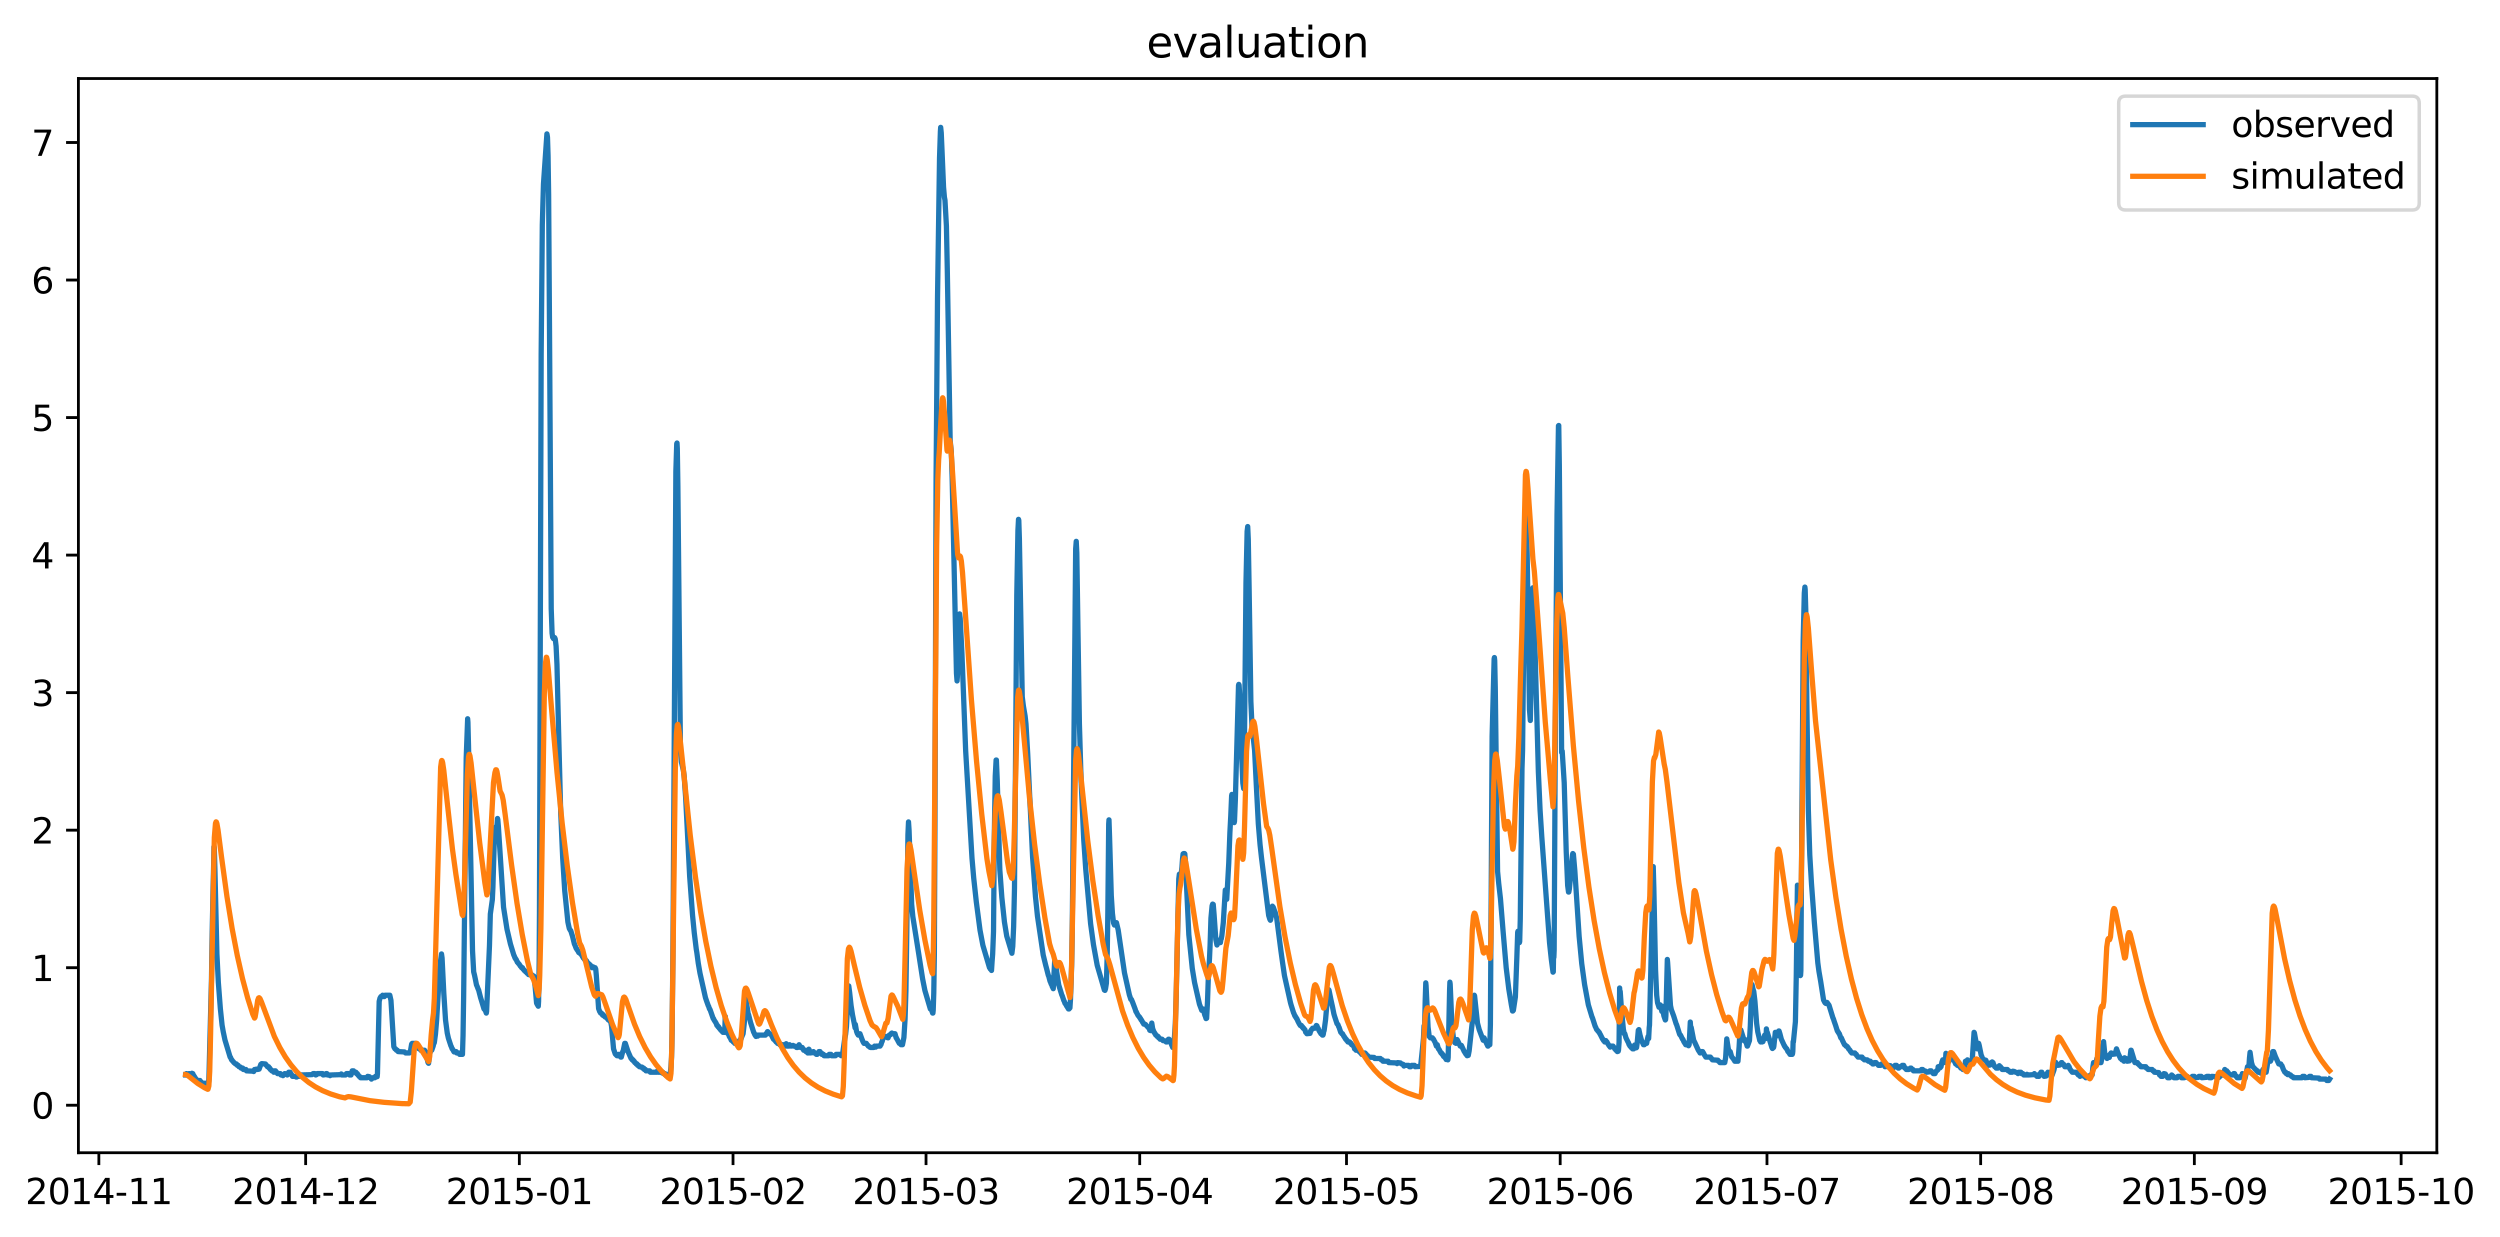 <?xml version="1.0" encoding="utf-8" standalone="no"?>
<!DOCTYPE svg PUBLIC "-//W3C//DTD SVG 1.1//EN"
  "http://www.w3.org/Graphics/SVG/1.1/DTD/svg11.dtd">
<svg xmlns:xlink="http://www.w3.org/1999/xlink" width="710.378pt" height="351.436pt" viewBox="0 0 710.378 351.436" xmlns="http://www.w3.org/2000/svg" version="1.1">
 <defs>
  <style type="text/css">*{stroke-linejoin: round; stroke-linecap: butt}</style>
 </defs>
 <g id="figure_1">
  <g id="patch_1">
   <path d="M 0 351.436 
L 710.378 351.436 
L 710.378 0 
L 0 0 
z
" style="fill: #ffffff"/>
  </g>
  <g id="axes_1">
   <g id="patch_2">
    <path d="M 22.277 327.558 
L 692.427 327.558 
L 692.427 22.318 
L 22.277 22.318 
z
" style="fill: #ffffff"/>
   </g>
   <g id="matplotlib.axis_1">
    <g id="xtick_1">
     <g id="line2d_1">
      <defs>
       <path id="mcab5ce699d" d="M 0 0 
L 0 3.5 
" style="stroke: #000000; stroke-width: 0.8"/>
      </defs>
      <g>
       <use xlink:href="#mcab5ce699d" x="28.091" y="327.558" style="stroke: #000000; stroke-width: 0.8"/>
      </g>
     </g>
     <g id="text_1">
      <!-- 2014-11 -->
      <g transform="translate(7.2 342.157) scale(0.1 -0.1)">
       <defs>
        <path id="DejaVuSans-32" d="M 1228 531 
L 3431 531 
L 3431 0 
L 469 0 
L 469 531 
Q 828 903 1448 1529 
Q 2069 2156 2228 2338 
Q 2531 2678 2651 2914 
Q 2772 3150 2772 3378 
Q 2772 3750 2511 3984 
Q 2250 4219 1831 4219 
Q 1534 4219 1204 4116 
Q 875 4013 500 3803 
L 500 4441 
Q 881 4594 1212 4672 
Q 1544 4750 1819 4750 
Q 2544 4750 2975 4387 
Q 3406 4025 3406 3419 
Q 3406 3131 3298 2873 
Q 3191 2616 2906 2266 
Q 2828 2175 2409 1742 
Q 1991 1309 1228 531 
z
" transform="scale(0.016)"/>
        <path id="DejaVuSans-30" d="M 2034 4250 
Q 1547 4250 1301 3770 
Q 1056 3291 1056 2328 
Q 1056 1369 1301 889 
Q 1547 409 2034 409 
Q 2525 409 2770 889 
Q 3016 1369 3016 2328 
Q 3016 3291 2770 3770 
Q 2525 4250 2034 4250 
z
M 2034 4750 
Q 2819 4750 3233 4129 
Q 3647 3509 3647 2328 
Q 3647 1150 3233 529 
Q 2819 -91 2034 -91 
Q 1250 -91 836 529 
Q 422 1150 422 2328 
Q 422 3509 836 4129 
Q 1250 4750 2034 4750 
z
" transform="scale(0.016)"/>
        <path id="DejaVuSans-31" d="M 794 531 
L 1825 531 
L 1825 4091 
L 703 3866 
L 703 4441 
L 1819 4666 
L 2450 4666 
L 2450 531 
L 3481 531 
L 3481 0 
L 794 0 
L 794 531 
z
" transform="scale(0.016)"/>
        <path id="DejaVuSans-34" d="M 2419 4116 
L 825 1625 
L 2419 1625 
L 2419 4116 
z
M 2253 4666 
L 3047 4666 
L 3047 1625 
L 3713 1625 
L 3713 1100 
L 3047 1100 
L 3047 0 
L 2419 0 
L 2419 1100 
L 313 1100 
L 313 1709 
L 2253 4666 
z
" transform="scale(0.016)"/>
        <path id="DejaVuSans-2d" d="M 313 2009 
L 1997 2009 
L 1997 1497 
L 313 1497 
L 313 2009 
z
" transform="scale(0.016)"/>
       </defs>
       <use xlink:href="#DejaVuSans-32"/>
       <use xlink:href="#DejaVuSans-30" x="63.623"/>
       <use xlink:href="#DejaVuSans-31" x="127.246"/>
       <use xlink:href="#DejaVuSans-34" x="190.869"/>
       <use xlink:href="#DejaVuSans-2d" x="254.492"/>
       <use xlink:href="#DejaVuSans-31" x="290.576"/>
       <use xlink:href="#DejaVuSans-31" x="354.199"/>
      </g>
     </g>
    </g>
    <g id="xtick_2">
     <g id="line2d_2">
      <g>
       <use xlink:href="#mcab5ce699d" x="86.851" y="327.558" style="stroke: #000000; stroke-width: 0.8"/>
      </g>
     </g>
     <g id="text_2">
      <!-- 2014-12 -->
      <g transform="translate(65.96 342.157) scale(0.1 -0.1)">
       <use xlink:href="#DejaVuSans-32"/>
       <use xlink:href="#DejaVuSans-30" x="63.623"/>
       <use xlink:href="#DejaVuSans-31" x="127.246"/>
       <use xlink:href="#DejaVuSans-34" x="190.869"/>
       <use xlink:href="#DejaVuSans-2d" x="254.492"/>
       <use xlink:href="#DejaVuSans-31" x="290.576"/>
       <use xlink:href="#DejaVuSans-32" x="354.199"/>
      </g>
     </g>
    </g>
    <g id="xtick_3">
     <g id="line2d_3">
      <g>
       <use xlink:href="#mcab5ce699d" x="147.57" y="327.558" style="stroke: #000000; stroke-width: 0.8"/>
      </g>
     </g>
     <g id="text_3">
      <!-- 2015-01 -->
      <g transform="translate(126.679 342.157) scale(0.1 -0.1)">
       <defs>
        <path id="DejaVuSans-35" d="M 691 4666 
L 3169 4666 
L 3169 4134 
L 1269 4134 
L 1269 2991 
Q 1406 3038 1543 3061 
Q 1681 3084 1819 3084 
Q 2600 3084 3056 2656 
Q 3513 2228 3513 1497 
Q 3513 744 3044 326 
Q 2575 -91 1722 -91 
Q 1428 -91 1123 -41 
Q 819 9 494 109 
L 494 744 
Q 775 591 1075 516 
Q 1375 441 1709 441 
Q 2250 441 2565 725 
Q 2881 1009 2881 1497 
Q 2881 1984 2565 2268 
Q 2250 2553 1709 2553 
Q 1456 2553 1204 2497 
Q 953 2441 691 2322 
L 691 4666 
z
" transform="scale(0.016)"/>
       </defs>
       <use xlink:href="#DejaVuSans-32"/>
       <use xlink:href="#DejaVuSans-30" x="63.623"/>
       <use xlink:href="#DejaVuSans-31" x="127.246"/>
       <use xlink:href="#DejaVuSans-35" x="190.869"/>
       <use xlink:href="#DejaVuSans-2d" x="254.492"/>
       <use xlink:href="#DejaVuSans-30" x="290.576"/>
       <use xlink:href="#DejaVuSans-31" x="354.199"/>
      </g>
     </g>
    </g>
    <g id="xtick_4">
     <g id="line2d_4">
      <g>
       <use xlink:href="#mcab5ce699d" x="208.289" y="327.558" style="stroke: #000000; stroke-width: 0.8"/>
      </g>
     </g>
     <g id="text_4">
      <!-- 2015-02 -->
      <g transform="translate(187.397 342.157) scale(0.1 -0.1)">
       <use xlink:href="#DejaVuSans-32"/>
       <use xlink:href="#DejaVuSans-30" x="63.623"/>
       <use xlink:href="#DejaVuSans-31" x="127.246"/>
       <use xlink:href="#DejaVuSans-35" x="190.869"/>
       <use xlink:href="#DejaVuSans-2d" x="254.492"/>
       <use xlink:href="#DejaVuSans-30" x="290.576"/>
       <use xlink:href="#DejaVuSans-32" x="354.199"/>
      </g>
     </g>
    </g>
    <g id="xtick_5">
     <g id="line2d_5">
      <g>
       <use xlink:href="#mcab5ce699d" x="263.132" y="327.558" style="stroke: #000000; stroke-width: 0.8"/>
      </g>
     </g>
     <g id="text_5">
      <!-- 2015-03 -->
      <g transform="translate(242.24 342.157) scale(0.1 -0.1)">
       <defs>
        <path id="DejaVuSans-33" d="M 2597 2516 
Q 3050 2419 3304 2112 
Q 3559 1806 3559 1356 
Q 3559 666 3084 287 
Q 2609 -91 1734 -91 
Q 1441 -91 1130 -33 
Q 819 25 488 141 
L 488 750 
Q 750 597 1062 519 
Q 1375 441 1716 441 
Q 2309 441 2620 675 
Q 2931 909 2931 1356 
Q 2931 1769 2642 2001 
Q 2353 2234 1838 2234 
L 1294 2234 
L 1294 2753 
L 1863 2753 
Q 2328 2753 2575 2939 
Q 2822 3125 2822 3475 
Q 2822 3834 2567 4026 
Q 2313 4219 1838 4219 
Q 1578 4219 1281 4162 
Q 984 4106 628 3988 
L 628 4550 
Q 988 4650 1302 4700 
Q 1616 4750 1894 4750 
Q 2613 4750 3031 4423 
Q 3450 4097 3450 3541 
Q 3450 3153 3228 2886 
Q 3006 2619 2597 2516 
z
" transform="scale(0.016)"/>
       </defs>
       <use xlink:href="#DejaVuSans-32"/>
       <use xlink:href="#DejaVuSans-30" x="63.623"/>
       <use xlink:href="#DejaVuSans-31" x="127.246"/>
       <use xlink:href="#DejaVuSans-35" x="190.869"/>
       <use xlink:href="#DejaVuSans-2d" x="254.492"/>
       <use xlink:href="#DejaVuSans-30" x="290.576"/>
       <use xlink:href="#DejaVuSans-33" x="354.199"/>
      </g>
     </g>
    </g>
    <g id="xtick_6">
     <g id="line2d_6">
      <g>
       <use xlink:href="#mcab5ce699d" x="323.85" y="327.558" style="stroke: #000000; stroke-width: 0.8"/>
      </g>
     </g>
     <g id="text_6">
      <!-- 2015-04 -->
      <g transform="translate(302.959 342.157) scale(0.1 -0.1)">
       <use xlink:href="#DejaVuSans-32"/>
       <use xlink:href="#DejaVuSans-30" x="63.623"/>
       <use xlink:href="#DejaVuSans-31" x="127.246"/>
       <use xlink:href="#DejaVuSans-35" x="190.869"/>
       <use xlink:href="#DejaVuSans-2d" x="254.492"/>
       <use xlink:href="#DejaVuSans-30" x="290.576"/>
       <use xlink:href="#DejaVuSans-34" x="354.199"/>
      </g>
     </g>
    </g>
    <g id="xtick_7">
     <g id="line2d_7">
      <g>
       <use xlink:href="#mcab5ce699d" x="382.61" y="327.558" style="stroke: #000000; stroke-width: 0.8"/>
      </g>
     </g>
     <g id="text_7">
      <!-- 2015-05 -->
      <g transform="translate(361.719 342.157) scale(0.1 -0.1)">
       <use xlink:href="#DejaVuSans-32"/>
       <use xlink:href="#DejaVuSans-30" x="63.623"/>
       <use xlink:href="#DejaVuSans-31" x="127.246"/>
       <use xlink:href="#DejaVuSans-35" x="190.869"/>
       <use xlink:href="#DejaVuSans-2d" x="254.492"/>
       <use xlink:href="#DejaVuSans-30" x="290.576"/>
       <use xlink:href="#DejaVuSans-35" x="354.199"/>
      </g>
     </g>
    </g>
    <g id="xtick_8">
     <g id="line2d_8">
      <g>
       <use xlink:href="#mcab5ce699d" x="443.329" y="327.558" style="stroke: #000000; stroke-width: 0.8"/>
      </g>
     </g>
     <g id="text_8">
      <!-- 2015-06 -->
      <g transform="translate(422.437 342.157) scale(0.1 -0.1)">
       <defs>
        <path id="DejaVuSans-36" d="M 2113 2584 
Q 1688 2584 1439 2293 
Q 1191 2003 1191 1497 
Q 1191 994 1439 701 
Q 1688 409 2113 409 
Q 2538 409 2786 701 
Q 3034 994 3034 1497 
Q 3034 2003 2786 2293 
Q 2538 2584 2113 2584 
z
M 3366 4563 
L 3366 3988 
Q 3128 4100 2886 4159 
Q 2644 4219 2406 4219 
Q 1781 4219 1451 3797 
Q 1122 3375 1075 2522 
Q 1259 2794 1537 2939 
Q 1816 3084 2150 3084 
Q 2853 3084 3261 2657 
Q 3669 2231 3669 1497 
Q 3669 778 3244 343 
Q 2819 -91 2113 -91 
Q 1303 -91 875 529 
Q 447 1150 447 2328 
Q 447 3434 972 4092 
Q 1497 4750 2381 4750 
Q 2619 4750 2861 4703 
Q 3103 4656 3366 4563 
z
" transform="scale(0.016)"/>
       </defs>
       <use xlink:href="#DejaVuSans-32"/>
       <use xlink:href="#DejaVuSans-30" x="63.623"/>
       <use xlink:href="#DejaVuSans-31" x="127.246"/>
       <use xlink:href="#DejaVuSans-35" x="190.869"/>
       <use xlink:href="#DejaVuSans-2d" x="254.492"/>
       <use xlink:href="#DejaVuSans-30" x="290.576"/>
       <use xlink:href="#DejaVuSans-36" x="354.199"/>
      </g>
     </g>
    </g>
    <g id="xtick_9">
     <g id="line2d_9">
      <g>
       <use xlink:href="#mcab5ce699d" x="502.089" y="327.558" style="stroke: #000000; stroke-width: 0.8"/>
      </g>
     </g>
     <g id="text_9">
      <!-- 2015-07 -->
      <g transform="translate(481.198 342.157) scale(0.1 -0.1)">
       <defs>
        <path id="DejaVuSans-37" d="M 525 4666 
L 3525 4666 
L 3525 4397 
L 1831 0 
L 1172 0 
L 2766 4134 
L 525 4134 
L 525 4666 
z
" transform="scale(0.016)"/>
       </defs>
       <use xlink:href="#DejaVuSans-32"/>
       <use xlink:href="#DejaVuSans-30" x="63.623"/>
       <use xlink:href="#DejaVuSans-31" x="127.246"/>
       <use xlink:href="#DejaVuSans-35" x="190.869"/>
       <use xlink:href="#DejaVuSans-2d" x="254.492"/>
       <use xlink:href="#DejaVuSans-30" x="290.576"/>
       <use xlink:href="#DejaVuSans-37" x="354.199"/>
      </g>
     </g>
    </g>
    <g id="xtick_10">
     <g id="line2d_10">
      <g>
       <use xlink:href="#mcab5ce699d" x="562.808" y="327.558" style="stroke: #000000; stroke-width: 0.8"/>
      </g>
     </g>
     <g id="text_10">
      <!-- 2015-08 -->
      <g transform="translate(541.916 342.157) scale(0.1 -0.1)">
       <defs>
        <path id="DejaVuSans-38" d="M 2034 2216 
Q 1584 2216 1326 1975 
Q 1069 1734 1069 1313 
Q 1069 891 1326 650 
Q 1584 409 2034 409 
Q 2484 409 2743 651 
Q 3003 894 3003 1313 
Q 3003 1734 2745 1975 
Q 2488 2216 2034 2216 
z
M 1403 2484 
Q 997 2584 770 2862 
Q 544 3141 544 3541 
Q 544 4100 942 4425 
Q 1341 4750 2034 4750 
Q 2731 4750 3128 4425 
Q 3525 4100 3525 3541 
Q 3525 3141 3298 2862 
Q 3072 2584 2669 2484 
Q 3125 2378 3379 2068 
Q 3634 1759 3634 1313 
Q 3634 634 3220 271 
Q 2806 -91 2034 -91 
Q 1263 -91 848 271 
Q 434 634 434 1313 
Q 434 1759 690 2068 
Q 947 2378 1403 2484 
z
M 1172 3481 
Q 1172 3119 1398 2916 
Q 1625 2713 2034 2713 
Q 2441 2713 2670 2916 
Q 2900 3119 2900 3481 
Q 2900 3844 2670 4047 
Q 2441 4250 2034 4250 
Q 1625 4250 1398 4047 
Q 1172 3844 1172 3481 
z
" transform="scale(0.016)"/>
       </defs>
       <use xlink:href="#DejaVuSans-32"/>
       <use xlink:href="#DejaVuSans-30" x="63.623"/>
       <use xlink:href="#DejaVuSans-31" x="127.246"/>
       <use xlink:href="#DejaVuSans-35" x="190.869"/>
       <use xlink:href="#DejaVuSans-2d" x="254.492"/>
       <use xlink:href="#DejaVuSans-30" x="290.576"/>
       <use xlink:href="#DejaVuSans-38" x="354.199"/>
      </g>
     </g>
    </g>
    <g id="xtick_11">
     <g id="line2d_11">
      <g>
       <use xlink:href="#mcab5ce699d" x="623.526" y="327.558" style="stroke: #000000; stroke-width: 0.8"/>
      </g>
     </g>
     <g id="text_11">
      <!-- 2015-09 -->
      <g transform="translate(602.635 342.157) scale(0.1 -0.1)">
       <defs>
        <path id="DejaVuSans-39" d="M 703 97 
L 703 672 
Q 941 559 1184 500 
Q 1428 441 1663 441 
Q 2288 441 2617 861 
Q 2947 1281 2994 2138 
Q 2813 1869 2534 1725 
Q 2256 1581 1919 1581 
Q 1219 1581 811 2004 
Q 403 2428 403 3163 
Q 403 3881 828 4315 
Q 1253 4750 1959 4750 
Q 2769 4750 3195 4129 
Q 3622 3509 3622 2328 
Q 3622 1225 3098 567 
Q 2575 -91 1691 -91 
Q 1453 -91 1209 -44 
Q 966 3 703 97 
z
M 1959 2075 
Q 2384 2075 2632 2365 
Q 2881 2656 2881 3163 
Q 2881 3666 2632 3958 
Q 2384 4250 1959 4250 
Q 1534 4250 1286 3958 
Q 1038 3666 1038 3163 
Q 1038 2656 1286 2365 
Q 1534 2075 1959 2075 
z
" transform="scale(0.016)"/>
       </defs>
       <use xlink:href="#DejaVuSans-32"/>
       <use xlink:href="#DejaVuSans-30" x="63.623"/>
       <use xlink:href="#DejaVuSans-31" x="127.246"/>
       <use xlink:href="#DejaVuSans-35" x="190.869"/>
       <use xlink:href="#DejaVuSans-2d" x="254.492"/>
       <use xlink:href="#DejaVuSans-30" x="290.576"/>
       <use xlink:href="#DejaVuSans-39" x="354.199"/>
      </g>
     </g>
    </g>
    <g id="xtick_12">
     <g id="line2d_12">
      <g>
       <use xlink:href="#mcab5ce699d" x="682.286" y="327.558" style="stroke: #000000; stroke-width: 0.8"/>
      </g>
     </g>
     <g id="text_12">
      <!-- 2015-10 -->
      <g transform="translate(661.395 342.157) scale(0.1 -0.1)">
       <use xlink:href="#DejaVuSans-32"/>
       <use xlink:href="#DejaVuSans-30" x="63.623"/>
       <use xlink:href="#DejaVuSans-31" x="127.246"/>
       <use xlink:href="#DejaVuSans-35" x="190.869"/>
       <use xlink:href="#DejaVuSans-2d" x="254.492"/>
       <use xlink:href="#DejaVuSans-31" x="290.576"/>
       <use xlink:href="#DejaVuSans-30" x="354.199"/>
      </g>
     </g>
    </g>
   </g>
   <g id="matplotlib.axis_2">
    <g id="ytick_1">
     <g id="line2d_13">
      <defs>
       <path id="mc1d9e0ce23" d="M 0 0 
L -3.5 0 
" style="stroke: #000000; stroke-width: 0.8"/>
      </defs>
      <g>
       <use xlink:href="#mc1d9e0ce23" x="22.277" y="314.055" style="stroke: #000000; stroke-width: 0.8"/>
      </g>
     </g>
     <g id="text_13">
      <!-- 0 -->
      <g transform="translate(8.914 317.854) scale(0.1 -0.1)">
       <use xlink:href="#DejaVuSans-30"/>
      </g>
     </g>
    </g>
    <g id="ytick_2">
     <g id="line2d_14">
      <g>
       <use xlink:href="#mc1d9e0ce23" x="22.277" y="274.974" style="stroke: #000000; stroke-width: 0.8"/>
      </g>
     </g>
     <g id="text_14">
      <!-- 1 -->
      <g transform="translate(8.914 278.773) scale(0.1 -0.1)">
       <use xlink:href="#DejaVuSans-31"/>
      </g>
     </g>
    </g>
    <g id="ytick_3">
     <g id="line2d_15">
      <g>
       <use xlink:href="#mc1d9e0ce23" x="22.277" y="235.894" style="stroke: #000000; stroke-width: 0.8"/>
      </g>
     </g>
     <g id="text_15">
      <!-- 2 -->
      <g transform="translate(8.914 239.693) scale(0.1 -0.1)">
       <use xlink:href="#DejaVuSans-32"/>
      </g>
     </g>
    </g>
    <g id="ytick_4">
     <g id="line2d_16">
      <g>
       <use xlink:href="#mc1d9e0ce23" x="22.277" y="196.813" style="stroke: #000000; stroke-width: 0.8"/>
      </g>
     </g>
     <g id="text_16">
      <!-- 3 -->
      <g transform="translate(8.914 200.612) scale(0.1 -0.1)">
       <use xlink:href="#DejaVuSans-33"/>
      </g>
     </g>
    </g>
    <g id="ytick_5">
     <g id="line2d_17">
      <g>
       <use xlink:href="#mc1d9e0ce23" x="22.277" y="157.733" style="stroke: #000000; stroke-width: 0.8"/>
      </g>
     </g>
     <g id="text_17">
      <!-- 4 -->
      <g transform="translate(8.914 161.532) scale(0.1 -0.1)">
       <use xlink:href="#DejaVuSans-34"/>
      </g>
     </g>
    </g>
    <g id="ytick_6">
     <g id="line2d_18">
      <g>
       <use xlink:href="#mc1d9e0ce23" x="22.277" y="118.652" style="stroke: #000000; stroke-width: 0.8"/>
      </g>
     </g>
     <g id="text_18">
      <!-- 5 -->
      <g transform="translate(8.914 122.452) scale(0.1 -0.1)">
       <use xlink:href="#DejaVuSans-35"/>
      </g>
     </g>
    </g>
    <g id="ytick_7">
     <g id="line2d_19">
      <g>
       <use xlink:href="#mc1d9e0ce23" x="22.277" y="79.572" style="stroke: #000000; stroke-width: 0.8"/>
      </g>
     </g>
     <g id="text_19">
      <!-- 6 -->
      <g transform="translate(8.914 83.371) scale(0.1 -0.1)">
       <use xlink:href="#DejaVuSans-36"/>
      </g>
     </g>
    </g>
    <g id="ytick_8">
     <g id="line2d_20">
      <g>
       <use xlink:href="#mc1d9e0ce23" x="22.277" y="40.492" style="stroke: #000000; stroke-width: 0.8"/>
      </g>
     </g>
     <g id="text_20">
      <!-- 7 -->
      <g transform="translate(8.914 44.291) scale(0.1 -0.1)">
       <use xlink:href="#DejaVuSans-37"/>
      </g>
     </g>
    </g>
   </g>
   <g id="line2d_21">
    <path d="M 52.738 305.457 
L 52.82 305.457 
L 52.983 305.066 
L 53.146 305.164 
L 53.799 305.066 
L 53.962 305.457 
L 54.125 305.359 
L 54.533 304.968 
L 54.697 305.066 
L 54.778 305.066 
L 54.941 305.457 
L 55.268 305.945 
L 55.431 306.238 
L 55.513 306.336 
L 55.676 306.629 
L 55.758 306.629 
L 55.921 307.02 
L 56.819 307.02 
L 56.982 307.411 
L 57.145 307.411 
L 57.308 307.802 
L 59.022 307.802 
L 59.185 307.411 
L 59.267 307.411 
L 59.348 306.727 
L 60.083 278.589 
L 60.328 262.859 
L 60.817 240.681 
L 60.899 240.974 
L 61.062 246.836 
L 61.634 271.066 
L 62.042 279.175 
L 62.613 286.601 
L 63.103 291.29 
L 63.429 293.147 
L 63.919 295.491 
L 65.388 300.376 
L 65.469 300.376 
L 65.796 301.158 
L 65.877 301.158 
L 66.122 301.549 
L 66.285 301.647 
L 66.449 301.94 
L 66.612 302.037 
L 66.938 302.33 
L 67.183 302.33 
L 67.428 302.721 
L 67.673 302.721 
L 67.918 303.112 
L 68.326 303.21 
L 68.489 303.503 
L 68.571 303.405 
L 68.734 303.503 
L 68.979 303.503 
L 69.142 303.894 
L 69.876 303.894 
L 70.04 304.284 
L 71.998 304.382 
L 72.08 304.48 
L 72.325 303.894 
L 72.406 303.991 
L 72.488 303.894 
L 72.569 303.991 
L 72.814 303.796 
L 72.896 303.894 
L 72.978 303.796 
L 73.141 303.894 
L 73.63 303.796 
L 74.12 302.428 
L 74.202 302.526 
L 74.365 302.233 
L 75.426 302.33 
L 75.507 302.428 
L 75.671 302.721 
L 75.752 302.721 
L 75.997 303.112 
L 76.324 303.112 
L 76.487 303.503 
L 76.568 303.405 
L 76.65 303.503 
L 76.813 303.894 
L 77.058 303.991 
L 77.221 304.284 
L 77.548 304.284 
L 77.793 304.675 
L 77.874 304.675 
L 78.037 304.284 
L 78.282 304.284 
L 78.527 304.675 
L 78.609 304.675 
L 78.854 305.066 
L 79.67 305.066 
L 79.833 305.457 
L 80.323 305.457 
L 80.404 305.652 
L 80.567 305.457 
L 80.731 305.359 
L 80.894 305.066 
L 81.465 305.164 
L 81.628 305.457 
L 81.792 305.066 
L 82.036 304.675 
L 82.444 304.675 
L 82.608 305.066 
L 82.689 305.066 
L 82.852 305.457 
L 82.934 305.457 
L 83.097 305.848 
L 83.995 305.848 
L 84.158 306.043 
L 84.24 305.945 
L 84.321 306.043 
L 84.566 305.848 
L 84.974 305.848 
L 85.219 305.457 
L 88.647 305.359 
L 88.973 305.066 
L 89.463 305.066 
L 89.708 305.457 
L 89.953 305.359 
L 90.116 305.066 
L 91.666 305.066 
L 91.83 305.457 
L 92.483 305.359 
L 92.646 305.066 
L 92.891 305.066 
L 93.054 305.457 
L 93.707 305.457 
L 93.788 305.652 
L 93.952 305.457 
L 96.89 305.359 
L 96.971 305.164 
L 97.134 305.457 
L 98.195 305.457 
L 98.44 305.066 
L 99.093 305.066 
L 99.338 305.457 
L 99.746 305.457 
L 100.072 304.284 
L 100.317 304.284 
L 100.399 304.48 
L 100.48 304.284 
L 100.644 304.675 
L 101.133 304.675 
L 101.297 305.066 
L 101.541 305.066 
L 101.705 305.457 
L 101.786 305.457 
L 102.031 305.848 
L 102.276 305.945 
L 102.439 306.238 
L 104.316 306.238 
L 104.479 305.848 
L 104.969 305.945 
L 105.132 306.238 
L 105.377 306.238 
L 105.54 306.629 
L 105.948 306.238 
L 106.52 306.238 
L 106.683 305.848 
L 107.173 305.945 
L 107.254 305.066 
L 107.744 284.549 
L 107.989 283.572 
L 108.07 283.474 
L 108.234 283.181 
L 108.56 283.181 
L 108.723 282.79 
L 108.886 282.888 
L 109.05 283.181 
L 109.213 283.181 
L 109.458 282.79 
L 110.763 282.79 
L 111.09 284.256 
L 111.906 297.445 
L 112.232 298.032 
L 112.396 298.032 
L 112.641 298.422 
L 112.885 298.422 
L 113.13 298.813 
L 114.926 298.911 
L 115.252 299.204 
L 116.313 299.204 
L 116.476 298.813 
L 116.558 299.106 
L 116.966 296.664 
L 117.129 296.468 
L 117.864 296.468 
L 118.027 296.859 
L 118.108 296.859 
L 118.272 297.25 
L 118.68 297.348 
L 118.925 297.934 
L 119.088 298.032 
L 119.414 298.032 
L 119.577 298.422 
L 120.638 298.422 
L 120.802 298.813 
L 120.965 298.813 
L 121.291 300.376 
L 121.618 301.94 
L 121.781 302.135 
L 122.026 299.302 
L 122.189 299.009 
L 122.352 298.422 
L 122.679 298.422 
L 123.087 297.25 
L 123.25 296.468 
L 123.332 296.468 
L 123.413 296.273 
L 123.74 293.83 
L 124.066 289.922 
L 124.964 274.876 
L 125.209 272.825 
L 125.454 271.066 
L 125.617 272.239 
L 126.106 282.204 
L 126.596 289.825 
L 127.086 293.537 
L 127.412 295.003 
L 128.147 297.25 
L 128.228 297.348 
L 128.473 298.032 
L 128.555 298.032 
L 128.963 298.813 
L 129.044 298.911 
L 129.208 298.813 
L 129.616 298.813 
L 129.779 299.204 
L 130.432 299.204 
L 130.595 299.595 
L 131.411 299.595 
L 131.574 294.221 
L 131.738 283.67 
L 132.472 215.376 
L 132.88 204.239 
L 132.962 205.216 
L 133.125 211.762 
L 134.268 270.187 
L 134.594 276.147 
L 134.839 277.124 
L 135.084 278.296 
L 135.41 279.957 
L 135.492 280.055 
L 135.9 281.129 
L 135.981 281.227 
L 136.553 283.474 
L 136.797 284.256 
L 137.532 286.698 
L 137.614 286.698 
L 137.858 287.089 
L 137.94 287.187 
L 138.185 287.871 
L 138.266 287.382 
L 139.083 268.721 
L 139.327 259.733 
L 139.654 257.388 
L 139.899 255.629 
L 140.062 252.112 
L 140.552 235.307 
L 140.633 235.112 
L 140.796 235.894 
L 140.96 237.066 
L 141.041 236.675 
L 141.368 232.572 
L 141.449 232.865 
L 141.613 234.819 
L 143.082 257.779 
L 144.061 264.032 
L 145.04 268.233 
L 146.02 271.457 
L 146.101 271.555 
L 146.346 272.239 
L 146.428 272.239 
L 146.591 272.629 
L 146.672 272.629 
L 146.999 273.411 
L 147.08 273.411 
L 147.325 273.802 
L 147.489 273.899 
L 147.652 274.193 
L 147.733 274.29 
L 147.897 274.583 
L 148.06 274.681 
L 148.223 274.974 
L 148.468 274.974 
L 148.631 275.365 
L 148.794 275.463 
L 148.958 275.756 
L 149.202 275.853 
L 149.366 276.147 
L 149.61 276.244 
L 149.774 276.537 
L 150.018 276.635 
L 150.182 276.928 
L 151.161 277.026 
L 151.324 277.319 
L 151.651 277.319 
L 151.896 278.491 
L 152.467 285.037 
L 152.712 285.526 
L 152.793 285.624 
L 152.956 285.917 
L 153.038 284.549 
L 153.201 273.216 
L 153.283 259.44 
L 153.773 100.675 
L 154.099 63.842 
L 154.425 52.313 
L 155.405 38.049 
L 155.486 38.44 
L 155.568 39.026 
L 155.731 44.204 
L 155.894 55.342 
L 156.139 92.859 
L 156.629 172.974 
L 156.874 179.911 
L 157.037 181.083 
L 157.119 181.181 
L 157.282 181.474 
L 157.608 181.181 
L 157.772 181.572 
L 158.016 183.624 
L 158.261 188.802 
L 158.669 205.509 
L 159.322 230.813 
L 159.893 243.905 
L 160.465 253.089 
L 161.362 261.98 
L 161.526 262.762 
L 161.77 263.836 
L 162.097 264.422 
L 162.179 264.422 
L 162.505 265.497 
L 162.668 265.986 
L 163.239 268.33 
L 163.321 268.428 
L 163.729 269.503 
L 163.811 269.503 
L 163.974 269.894 
L 164.056 269.894 
L 164.464 270.675 
L 164.708 270.773 
L 165.361 271.457 
L 165.525 271.848 
L 165.606 271.848 
L 165.769 272.239 
L 165.933 272.239 
L 166.096 272.629 
L 166.259 272.629 
L 166.504 273.02 
L 166.667 273.02 
L 166.83 273.411 
L 166.994 273.509 
L 167.157 273.802 
L 167.402 273.899 
L 167.565 274.193 
L 167.728 274.193 
L 167.891 274.583 
L 168.055 274.583 
L 168.218 274.974 
L 168.381 274.681 
L 168.544 274.974 
L 168.626 274.779 
L 168.789 274.974 
L 169.115 274.974 
L 169.279 275.365 
L 169.442 277.124 
L 170.095 286.601 
L 170.421 287.48 
L 170.503 287.48 
L 170.666 287.871 
L 170.993 287.968 
L 171.237 288.457 
L 171.319 288.261 
L 171.564 288.652 
L 171.727 288.652 
L 171.89 288.945 
L 172.053 289.043 
L 172.38 289.043 
L 172.543 289.434 
L 172.706 289.434 
L 172.87 289.825 
L 173.196 289.825 
L 173.359 290.216 
L 173.522 290.216 
L 173.767 291.583 
L 174.339 298.032 
L 174.828 299.497 
L 175.318 299.986 
L 175.644 299.986 
L 175.808 299.595 
L 175.971 299.595 
L 176.134 299.986 
L 176.379 300.376 
L 176.542 300.376 
L 176.95 298.813 
L 177.032 298.813 
L 177.358 297.25 
L 177.521 296.468 
L 177.685 296.468 
L 178.419 298.716 
L 179.317 300.767 
L 179.48 300.767 
L 179.643 301.158 
L 179.888 301.158 
L 180.051 301.549 
L 180.215 301.549 
L 180.378 301.94 
L 180.623 302.037 
L 180.786 302.33 
L 181.031 302.33 
L 181.194 302.721 
L 181.439 302.721 
L 181.684 303.112 
L 182.418 303.21 
L 182.581 303.503 
L 182.908 303.503 
L 183.071 303.894 
L 183.397 303.894 
L 183.561 304.284 
L 184.622 304.284 
L 184.785 304.675 
L 186.662 304.675 
L 186.825 304.284 
L 186.988 304.675 
L 188.049 304.675 
L 188.131 304.871 
L 188.294 304.675 
L 188.376 304.773 
L 188.539 305.066 
L 188.947 305.066 
L 189.11 305.457 
L 190.008 305.359 
L 190.09 305.261 
L 190.171 305.359 
L 190.498 304.578 
L 190.661 303.112 
L 190.824 300.376 
L 190.987 292.756 
L 191.232 268.135 
L 192.048 133.894 
L 192.293 126.078 
L 192.375 125.882 
L 192.456 127.445 
L 192.619 138.193 
L 193.354 213.618 
L 193.599 216.451 
L 194.17 218.796 
L 194.415 220.652 
L 194.823 226.612 
L 195.231 234.526 
L 195.966 248.986 
L 196.782 260.026 
L 197.271 265.009 
L 197.843 269.698 
L 198.006 270.675 
L 198.414 273.704 
L 198.904 276.537 
L 200.454 283.474 
L 200.781 284.451 
L 201.27 285.819 
L 201.352 285.917 
L 201.597 286.698 
L 201.678 286.698 
L 201.842 287.089 
L 202.25 288.261 
L 202.658 289.434 
L 202.739 289.434 
L 202.902 289.825 
L 203.147 290.216 
L 203.229 290.313 
L 203.392 290.606 
L 203.474 290.704 
L 203.719 291.388 
L 203.882 291.388 
L 204.045 291.779 
L 204.208 291.779 
L 204.371 292.17 
L 204.453 292.17 
L 204.698 292.56 
L 205.432 293.342 
L 205.514 293.244 
L 205.677 293.342 
L 205.922 293.342 
L 206.085 288.848 
L 206.167 289.922 
L 206.412 292.072 
L 206.82 293.733 
L 206.983 293.733 
L 207.228 294.514 
L 207.473 294.905 
L 207.554 295.003 
L 207.799 295.589 
L 207.962 295.687 
L 208.207 295.784 
L 208.37 296.078 
L 208.615 296.175 
L 208.778 296.468 
L 209.839 296.468 
L 210.084 295.687 
L 210.329 295.687 
L 210.656 294.905 
L 211.145 293.733 
L 211.472 290.899 
L 211.961 283.865 
L 212.125 284.94 
L 212.614 288.261 
L 212.696 288.261 
L 213.267 290.509 
L 214.165 293.342 
L 214.246 293.44 
L 214.491 294.026 
L 214.818 294.514 
L 214.981 294.124 
L 215.226 294.124 
L 215.307 294.417 
L 215.471 294.124 
L 217.511 294.124 
L 217.674 293.733 
L 217.837 293.635 
L 218.082 293.147 
L 218.164 293.147 
L 218.327 293.342 
L 218.409 293.44 
L 218.572 293.733 
L 219.061 293.83 
L 219.306 294.319 
L 219.796 295.296 
L 220.041 295.296 
L 220.204 295.687 
L 220.367 295.687 
L 220.53 296.078 
L 220.775 296.078 
L 220.939 296.468 
L 221.428 296.468 
L 221.591 296.859 
L 221.673 296.761 
L 221.836 296.859 
L 222.571 296.859 
L 222.816 297.25 
L 223.305 297.25 
L 223.387 296.566 
L 223.468 296.664 
L 223.713 297.25 
L 224.203 297.25 
L 224.366 296.859 
L 224.774 297.25 
L 225.264 297.152 
L 225.346 297.055 
L 225.427 297.25 
L 225.509 297.152 
L 225.672 297.25 
L 226.162 297.348 
L 226.325 297.641 
L 226.651 297.641 
L 226.815 297.25 
L 226.896 297.25 
L 227.059 296.859 
L 227.467 297.641 
L 227.957 297.641 
L 228.12 298.032 
L 228.202 298.032 
L 228.365 298.422 
L 228.855 298.422 
L 229.018 298.813 
L 229.344 298.813 
L 229.508 299.204 
L 229.671 299.204 
L 229.834 298.129 
L 229.916 298.227 
L 230.161 299.204 
L 230.977 299.106 
L 231.14 298.813 
L 231.222 298.911 
L 231.385 299.204 
L 231.793 299.302 
L 231.956 299.595 
L 232.201 299.595 
L 232.446 299.204 
L 232.527 299.106 
L 232.691 298.813 
L 233.017 298.813 
L 233.262 299.204 
L 233.343 299.302 
L 233.507 299.595 
L 233.588 299.595 
L 233.67 299.399 
L 233.833 299.595 
L 233.996 299.595 
L 234.16 299.986 
L 235.465 299.986 
L 235.629 299.595 
L 236.118 299.595 
L 236.281 299.986 
L 237.424 299.986 
L 237.587 299.595 
L 238.648 299.595 
L 238.73 299.79 
L 238.893 299.693 
L 239.056 299.986 
L 239.138 299.79 
L 239.219 299.888 
L 239.383 299.79 
L 240.036 295.101 
L 240.28 293.928 
L 240.525 291.681 
L 240.77 287.089 
L 241.096 280.25 
L 241.178 280.152 
L 241.423 282.009 
L 241.831 285.721 
L 242.239 288.359 
L 242.81 291.193 
L 242.974 292.072 
L 243.055 291.095 
L 243.382 293.049 
L 243.626 293.733 
L 243.708 293.733 
L 243.871 294.124 
L 244.198 294.026 
L 244.361 293.733 
L 244.932 295.296 
L 245.259 296.078 
L 245.503 296.468 
L 246.156 296.468 
L 246.401 296.859 
L 246.564 296.957 
L 246.728 297.25 
L 246.972 297.348 
L 247.136 297.543 
L 247.299 297.641 
L 248.278 297.641 
L 248.523 297.25 
L 248.85 297.543 
L 249.013 297.25 
L 250.074 297.25 
L 250.237 296.859 
L 250.319 296.859 
L 250.563 296.078 
L 250.645 295.98 
L 251.053 294.514 
L 251.869 294.514 
L 252.032 294.807 
L 252.359 294.905 
L 252.522 294.417 
L 252.685 294.124 
L 253.012 294.026 
L 253.175 293.733 
L 253.338 293.733 
L 253.42 293.537 
L 253.665 293.733 
L 254.317 293.733 
L 254.644 294.905 
L 254.726 294.905 
L 254.889 295.296 
L 254.97 295.394 
L 255.215 295.882 
L 255.542 296.468 
L 255.868 296.468 
L 256.031 296.859 
L 256.439 296.859 
L 256.847 294.807 
L 257.174 289.629 
L 257.419 281.618 
L 257.664 265.106 
L 257.99 237.164 
L 258.153 233.549 
L 258.316 235.991 
L 259.051 256.997 
L 259.377 260.417 
L 261.091 271.262 
L 262.152 278.101 
L 262.805 281.422 
L 264.356 286.698 
L 264.601 286.698 
L 265.009 287.871 
L 265.09 287.871 
L 265.172 287.089 
L 265.335 282.106 
L 265.498 271.359 
L 265.661 235.405 
L 265.988 135.75 
L 266.396 84.652 
L 266.967 44.888 
L 267.212 37.365 
L 267.294 36.193 
L 267.457 37.756 
L 267.702 43.423 
L 268.11 53.193 
L 268.355 56.026 
L 268.518 56.905 
L 268.926 64.233 
L 269.171 76.348 
L 269.987 125.101 
L 270.313 128.423 
L 270.558 136.043 
L 271.782 191.342 
L 271.946 193.491 
L 272.027 192.417 
L 272.68 174.44 
L 272.843 175.71 
L 273.333 185.578 
L 274.394 213.325 
L 276.189 243.807 
L 276.679 249.474 
L 277.413 256.216 
L 278.474 264.325 
L 279.291 268.624 
L 281.168 274.974 
L 281.249 274.974 
L 281.412 275.365 
L 281.576 275.365 
L 281.739 275.756 
L 281.902 273.216 
L 282.065 271.066 
L 282.31 264.716 
L 282.555 236.089 
L 282.8 220.555 
L 283.045 215.963 
L 283.126 215.963 
L 283.371 221.825 
L 284.106 247.227 
L 284.677 255.043 
L 285.411 261.98 
L 286.064 265.986 
L 287.533 270.871 
L 287.778 268.917 
L 288.023 263.348 
L 288.268 252.405 
L 288.513 222.411 
L 288.921 169.066 
L 289.247 150.698 
L 289.41 147.572 
L 289.492 147.865 
L 289.655 152.945 
L 290.471 197.986 
L 290.798 200.624 
L 291.287 203.457 
L 291.532 205.704 
L 292.022 214.204 
L 293.409 243.514 
L 294.225 254.75 
L 294.797 260.319 
L 296.429 271.359 
L 297.163 274.388 
L 297.327 274.974 
L 297.898 277.221 
L 297.979 277.319 
L 298.388 278.882 
L 298.469 278.98 
L 298.714 279.664 
L 298.796 279.664 
L 299.04 280.445 
L 299.122 280.445 
L 299.285 280.934 
L 299.448 277.612 
L 299.693 272.922 
L 299.775 273.02 
L 300.836 279.859 
L 301.734 282.79 
L 301.815 282.888 
L 302.305 284.353 
L 302.386 284.451 
L 302.631 285.135 
L 302.713 285.135 
L 303.121 285.917 
L 303.203 285.917 
L 303.366 286.307 
L 303.447 286.405 
L 303.611 286.698 
L 303.774 286.698 
L 303.937 286.307 
L 304.019 286.405 
L 304.182 283.963 
L 304.508 274.486 
L 304.672 264.716 
L 305.651 155.974 
L 305.814 153.825 
L 305.977 157.147 
L 306.304 179.032 
L 306.712 205.606 
L 307.202 221.922 
L 307.936 238.434 
L 308.507 246.934 
L 309.895 262.468 
L 310.711 268.428 
L 311.772 274.29 
L 313.812 281.325 
L 313.894 281.227 
L 313.975 281.422 
L 314.138 280.934 
L 314.383 279.371 
L 314.628 270.675 
L 314.791 259.537 
L 315.036 234.135 
L 315.118 232.963 
L 315.281 237.75 
L 315.771 254.457 
L 316.097 259.537 
L 316.424 262.273 
L 316.668 262.859 
L 316.913 262.762 
L 317.158 262.273 
L 317.24 262.175 
L 317.729 264.227 
L 319.525 276.44 
L 320.912 282.693 
L 321.075 283.181 
L 321.32 283.963 
L 321.483 283.963 
L 321.81 284.744 
L 322.544 286.698 
L 322.789 287.48 
L 322.871 287.48 
L 323.034 287.871 
L 323.442 288.652 
L 323.605 288.75 
L 323.769 289.043 
L 323.85 289.043 
L 324.013 289.434 
L 324.095 289.434 
L 324.258 289.825 
L 324.34 289.825 
L 324.748 290.606 
L 324.83 290.606 
L 324.993 290.997 
L 325.482 291.095 
L 326.462 292.17 
L 326.543 292.17 
L 326.707 292.756 
L 326.788 292.56 
L 326.87 292.56 
L 326.951 292.853 
L 327.115 292.267 
L 327.278 290.704 
L 327.523 292.267 
L 327.931 293.342 
L 328.012 293.342 
L 328.176 293.733 
L 328.257 293.733 
L 328.42 294.124 
L 328.665 294.221 
L 328.828 294.514 
L 329.073 294.514 
L 329.237 294.905 
L 329.4 294.905 
L 329.645 295.296 
L 330.216 295.296 
L 330.461 295.687 
L 331.195 295.784 
L 331.358 296.078 
L 331.603 296.078 
L 332.011 295.296 
L 332.175 295.296 
L 332.338 295.687 
L 332.419 295.687 
L 332.746 296.468 
L 333.235 297.641 
L 333.317 297.543 
L 333.725 294.612 
L 333.97 290.802 
L 334.215 283.181 
L 334.949 249.767 
L 335.113 248.399 
L 335.194 248.79 
L 335.357 250.647 
L 335.602 248.595 
L 335.847 246.445 
L 336.01 244.101 
L 336.173 242.635 
L 336.337 242.537 
L 336.418 242.733 
L 336.582 242.537 
L 336.663 242.635 
L 336.826 244.687 
L 337.806 265.595 
L 338.785 275.17 
L 339.438 279.175 
L 340.825 285.33 
L 341.478 287.089 
L 341.56 286.894 
L 341.723 286.698 
L 341.886 286.698 
L 342.376 288.555 
L 342.458 288.652 
L 342.702 289.434 
L 342.866 289.336 
L 343.11 284.647 
L 343.355 277.514 
L 343.682 272.336 
L 343.845 268.624 
L 344.09 260.905 
L 344.416 257.388 
L 344.579 256.899 
L 344.743 256.997 
L 344.987 259.928 
L 345.477 266.963 
L 345.804 268.526 
L 346.456 267.158 
L 346.538 267.158 
L 346.783 267.842 
L 346.946 266.767 
L 347.028 266.767 
L 347.191 265.888 
L 347.599 262.175 
L 348.17 252.894 
L 348.334 253.773 
L 348.578 255.532 
L 349.15 245.273 
L 349.476 236.578 
L 349.721 231.888 
L 349.966 226.124 
L 350.047 225.733 
L 350.129 225.928 
L 350.374 230.227 
L 350.619 233.353 
L 350.7 233.744 
L 350.782 233.353 
L 351.027 227.296 
L 351.924 194.762 
L 352.006 194.468 
L 352.088 194.664 
L 352.251 197.399 
L 352.741 212.934 
L 353.149 222.509 
L 353.393 224.072 
L 353.475 222.411 
L 353.638 208.049 
L 354.046 165.647 
L 354.373 150.991 
L 354.536 149.624 
L 354.699 153.239 
L 354.944 167.503 
L 355.434 199.256 
L 355.76 206.388 
L 356.495 213.227 
L 356.984 223.095 
L 357.556 234.135 
L 358.045 239.997 
L 358.453 243.71 
L 360.494 260.124 
L 360.82 261.198 
L 360.983 261.491 
L 361.065 261.296 
L 361.555 257.486 
L 361.799 257.779 
L 362.207 258.951 
L 362.289 259.049 
L 362.779 260.905 
L 364.003 270.382 
L 364.411 273.313 
L 364.982 277.221 
L 366.696 284.94 
L 366.859 285.526 
L 367.594 287.871 
L 367.675 287.968 
L 367.92 288.652 
L 368.002 288.652 
L 368.165 289.043 
L 368.247 289.043 
L 368.41 289.434 
L 368.491 289.434 
L 368.818 290.216 
L 369.226 290.997 
L 369.308 291.095 
L 369.471 291.388 
L 369.797 291.388 
L 369.96 291.779 
L 370.124 291.779 
L 370.287 292.17 
L 370.45 292.17 
L 370.613 292.463 
L 370.777 292.56 
L 371.021 293.342 
L 371.185 293.44 
L 371.348 293.733 
L 372.246 293.635 
L 372.409 292.951 
L 372.49 292.951 
L 372.654 292.56 
L 372.817 292.463 
L 372.98 292.17 
L 373.633 292.17 
L 374.041 291.388 
L 374.204 291.486 
L 374.449 292.17 
L 374.531 292.17 
L 374.857 292.951 
L 374.939 293.049 
L 375.102 293.342 
L 375.184 293.44 
L 375.347 293.733 
L 375.592 293.83 
L 375.755 294.124 
L 375.918 294.124 
L 376 293.928 
L 376.163 292.951 
L 376.245 292.853 
L 376.653 289.825 
L 377.305 282.302 
L 377.55 281.227 
L 377.632 281.325 
L 378.203 284.158 
L 378.611 286.014 
L 379.019 288.066 
L 379.183 288.652 
L 379.917 290.899 
L 380.162 291.095 
L 380.407 291.779 
L 380.488 291.876 
L 380.978 293.342 
L 381.06 293.342 
L 381.304 293.733 
L 381.468 293.733 
L 381.876 294.514 
L 381.957 294.514 
L 382.121 294.905 
L 382.202 294.905 
L 382.365 295.296 
L 382.529 295.296 
L 382.692 295.687 
L 382.855 295.687 
L 383.018 296.078 
L 383.508 296.078 
L 383.753 296.468 
L 383.916 296.468 
L 384.079 296.859 
L 384.324 296.957 
L 384.487 297.152 
L 384.732 297.348 
L 384.895 298.032 
L 385.14 298.129 
L 385.303 298.422 
L 386.119 298.422 
L 386.201 298.813 
L 386.283 298.716 
L 386.446 298.813 
L 386.609 299.204 
L 386.691 299.204 
L 386.936 299.595 
L 387.67 299.497 
L 387.833 299.204 
L 387.997 299.302 
L 388.16 299.595 
L 388.241 299.595 
L 388.486 299.986 
L 388.649 299.986 
L 388.813 300.376 
L 390.445 300.474 
L 390.608 300.767 
L 392.24 300.767 
L 392.485 301.158 
L 392.812 301.158 
L 392.975 301.549 
L 394.444 301.549 
L 394.607 301.94 
L 396.892 302.037 
L 396.974 302.233 
L 397.137 301.94 
L 397.953 302.037 
L 398.116 302.233 
L 398.28 302.33 
L 398.688 302.428 
L 398.932 302.917 
L 399.096 302.721 
L 400.238 302.721 
L 400.483 303.112 
L 400.891 303.112 
L 401.136 302.721 
L 401.952 302.721 
L 402.115 303.112 
L 403.666 303.014 
L 404.156 298.325 
L 404.482 295.003 
L 404.645 291.486 
L 404.808 291.681 
L 404.972 284.256 
L 405.135 279.273 
L 405.217 280.055 
L 405.788 291.876 
L 406.114 294.514 
L 406.196 294.514 
L 406.441 294.905 
L 407.012 294.905 
L 407.257 295.296 
L 407.338 295.296 
L 407.502 295.687 
L 407.746 296.078 
L 408.155 297.25 
L 408.236 297.25 
L 408.399 296.859 
L 408.726 298.032 
L 408.889 298.129 
L 409.134 298.618 
L 409.46 299.204 
L 409.624 299.204 
L 409.787 299.595 
L 409.95 299.595 
L 410.113 299.986 
L 410.195 300.181 
L 410.276 299.986 
L 410.44 300.376 
L 410.521 300.376 
L 410.766 300.767 
L 410.848 300.767 
L 410.929 301.06 
L 411.093 300.767 
L 411.256 300.865 
L 411.419 301.158 
L 411.501 300.474 
L 411.909 281.032 
L 411.99 279.078 
L 412.072 279.664 
L 412.562 291.29 
L 412.97 294.71 
L 413.378 296.273 
L 413.459 296.175 
L 413.704 296.468 
L 414.031 295.394 
L 414.194 295.687 
L 414.928 297.25 
L 415.173 297.25 
L 415.255 297.055 
L 416.071 298.813 
L 416.152 298.813 
L 416.316 299.204 
L 416.397 299.204 
L 416.56 299.595 
L 416.724 299.595 
L 416.887 299.986 
L 417.213 299.888 
L 417.458 298.618 
L 418.438 289.629 
L 418.927 282.79 
L 419.009 282.986 
L 419.254 285.33 
L 419.825 290.704 
L 420.315 292.56 
L 421.049 294.514 
L 421.457 295.589 
L 421.539 295.589 
L 421.702 294.905 
L 422.028 295.687 
L 422.763 297.25 
L 422.845 297.25 
L 423.089 296.468 
L 423.334 296.859 
L 423.497 291.193 
L 423.987 209.124 
L 424.314 196.618 
L 424.558 187.239 
L 424.64 186.848 
L 424.722 187.727 
L 424.885 195.543 
L 425.538 247.618 
L 425.864 251.037 
L 426.354 255.336 
L 427.088 264.422 
L 427.986 274.974 
L 428.721 281.032 
L 429.455 285.526 
L 429.781 287.284 
L 429.863 287.284 
L 429.945 286.698 
L 430.026 287.089 
L 430.598 283.279 
L 431.006 272.239 
L 431.25 264.911 
L 431.332 264.618 
L 431.577 266.67 
L 431.74 267.842 
L 431.822 267.549 
L 431.985 261.198 
L 432.475 218.503 
L 432.638 213.325 
L 432.964 182.256 
L 433.372 150.112 
L 433.617 143.371 
L 433.699 144.152 
L 433.862 151.578 
L 434.597 201.601 
L 434.841 204.727 
L 435.005 197.79 
L 435.494 168.089 
L 435.576 167.014 
L 435.657 167.503 
L 435.821 171.411 
L 437.126 219.285 
L 437.616 230.227 
L 438.106 237.848 
L 440.309 267.94 
L 440.799 272.532 
L 441.289 276.244 
L 441.37 276.147 
L 441.452 270.773 
L 441.533 272.043 
L 441.615 269.991 
L 442.023 193.98 
L 442.431 146.302 
L 442.839 120.997 
L 442.921 120.9 
L 443.084 132.233 
L 443.737 213.813 
L 443.819 213.325 
L 443.9 213.422 
L 444.471 222.411 
L 445.043 241.951 
L 445.451 251.624 
L 445.696 253.48 
L 445.777 253.48 
L 445.94 252.601 
L 446.267 249.083 
L 446.838 242.83 
L 446.92 242.537 
L 447.001 242.635 
L 447.083 242.733 
L 447.491 247.422 
L 448.715 266.083 
L 449.45 273.802 
L 450.266 279.761 
L 451.327 285.526 
L 452.388 289.043 
L 452.469 289.141 
L 453.285 291.681 
L 453.367 291.779 
L 453.694 292.56 
L 453.857 292.658 
L 454.02 292.951 
L 454.102 292.951 
L 454.346 293.342 
L 454.428 293.342 
L 454.591 293.733 
L 454.673 293.83 
L 454.918 294.319 
L 455.407 295.296 
L 455.489 295.296 
L 455.652 295.687 
L 455.897 295.687 
L 455.979 296.078 
L 456.223 295.687 
L 456.305 295.687 
L 456.55 296.078 
L 456.632 296.078 
L 456.795 296.468 
L 456.876 296.566 
L 457.04 296.859 
L 457.121 296.957 
L 457.284 297.25 
L 457.448 297.348 
L 457.529 297.543 
L 457.692 297.25 
L 458.345 297.25 
L 458.59 297.641 
L 458.672 297.641 
L 458.835 298.032 
L 458.998 298.032 
L 459.161 298.422 
L 459.325 298.422 
L 459.57 298.813 
L 459.814 298.716 
L 459.896 298.422 
L 460.059 296.175 
L 460.222 280.739 
L 460.304 282.009 
L 460.386 281.716 
L 460.712 286.405 
L 461.283 292.463 
L 461.528 293.733 
L 461.691 293.733 
L 462.018 294.905 
L 462.589 296.078 
L 462.671 296.175 
L 462.916 296.859 
L 462.997 296.859 
L 463.16 297.25 
L 463.242 297.25 
L 463.487 297.641 
L 463.732 297.641 
L 463.895 298.032 
L 464.221 298.032 
L 464.466 296.957 
L 464.548 297.152 
L 464.629 297.25 
L 464.793 297.641 
L 464.956 297.738 
L 465.037 297.641 
L 465.201 296.371 
L 465.527 292.756 
L 465.69 292.56 
L 466.017 294.124 
L 466.425 295.589 
L 466.996 296.859 
L 467.241 296.859 
L 467.486 296.468 
L 467.894 296.468 
L 468.057 295.589 
L 468.302 294.514 
L 468.465 295.101 
L 468.628 291.974 
L 468.71 291.29 
L 469.771 246.25 
L 469.934 252.112 
L 470.424 275.56 
L 470.75 282.79 
L 470.995 284.94 
L 471.403 286.21 
L 471.648 285.721 
L 471.73 285.526 
L 472.219 287.382 
L 472.301 285.917 
L 472.791 288.652 
L 472.954 289.141 
L 473.199 289.825 
L 473.28 289.727 
L 473.362 288.652 
L 473.77 272.629 
L 473.851 273.411 
L 474.668 285.721 
L 474.912 286.894 
L 475.565 288.652 
L 476.3 290.997 
L 476.381 291.095 
L 477.279 293.928 
L 477.442 294.124 
L 477.524 294.124 
L 478.095 295.296 
L 478.177 295.296 
L 478.503 296.078 
L 478.585 296.078 
L 478.748 296.468 
L 478.83 296.468 
L 478.993 296.859 
L 479.727 296.957 
L 479.809 297.152 
L 479.972 296.859 
L 480.299 290.411 
L 480.38 291.681 
L 480.544 291.876 
L 480.788 293.147 
L 481.278 295.687 
L 481.36 295.784 
L 481.605 296.273 
L 482.584 298.422 
L 482.665 298.52 
L 482.829 298.813 
L 482.91 298.813 
L 483.074 299.204 
L 483.318 299.106 
L 483.482 298.813 
L 483.808 298.813 
L 483.971 299.204 
L 484.053 299.204 
L 484.216 299.595 
L 484.461 299.986 
L 484.543 300.083 
L 484.706 300.376 
L 486.012 300.376 
L 486.256 300.767 
L 486.338 300.767 
L 486.583 301.158 
L 488.133 301.256 
L 488.297 301.549 
L 488.541 301.647 
L 488.705 301.94 
L 490.092 301.94 
L 490.337 300.572 
L 490.663 295.198 
L 490.827 296.273 
L 491.071 297.836 
L 491.316 298.813 
L 491.643 298.813 
L 492.051 300.279 
L 492.54 300.865 
L 492.704 301.158 
L 492.785 301.158 
L 492.948 301.549 
L 493.601 301.549 
L 493.765 301.158 
L 493.846 301.549 
L 494.173 297.445 
L 494.417 292.951 
L 494.499 292.56 
L 494.581 292.658 
L 494.662 292.658 
L 495.642 295.784 
L 495.886 295.394 
L 496.213 296.371 
L 496.458 297.25 
L 496.539 297.25 
L 497.111 295.687 
L 497.355 291.486 
L 497.6 284.451 
L 497.764 279.761 
L 497.845 279.761 
L 498.172 281.227 
L 498.335 281.716 
L 498.661 284.451 
L 499.151 290.802 
L 499.477 293.244 
L 500.049 295.687 
L 500.13 295.687 
L 500.293 296.078 
L 500.457 295.687 
L 500.702 296.078 
L 500.946 295.98 
L 501.436 294.124 
L 501.518 294.319 
L 501.762 295.101 
L 501.844 294.319 
L 501.926 292.365 
L 502.089 293.537 
L 502.171 293.342 
L 503.476 297.641 
L 503.64 297.934 
L 503.966 297.641 
L 504.048 297.25 
L 504.456 293.342 
L 504.537 293.342 
L 504.782 294.124 
L 504.945 294.124 
L 505.027 294.319 
L 505.19 293.928 
L 505.435 292.951 
L 505.517 292.951 
L 505.761 293.733 
L 506.169 295.296 
L 507.067 297.25 
L 507.149 297.25 
L 507.312 297.641 
L 507.475 297.738 
L 507.638 298.032 
L 507.72 298.032 
L 508.047 298.813 
L 508.128 298.813 
L 508.373 299.204 
L 508.455 299.204 
L 508.618 299.595 
L 509.271 299.595 
L 509.352 299.399 
L 509.434 298.716 
L 509.516 295.98 
L 509.597 296.078 
L 510.168 290.313 
L 510.413 277.221 
L 510.74 251.526 
L 510.821 252.601 
L 511.556 277.221 
L 511.637 277.124 
L 511.719 275.853 
L 511.882 249.572 
L 512.372 182.158 
L 512.698 168.48 
L 512.862 166.819 
L 512.943 167.503 
L 513.106 173.17 
L 513.433 200.819 
L 513.841 230.032 
L 514.249 242.928 
L 514.739 251.135 
L 515.555 262.175 
L 516.534 273.606 
L 516.861 276.049 
L 517.35 278.882 
L 518.166 284.158 
L 518.574 284.94 
L 518.819 285.135 
L 518.982 285.135 
L 519.146 284.842 
L 519.717 285.624 
L 520.859 289.336 
L 520.941 289.434 
L 521.186 290.216 
L 521.594 291.388 
L 522.084 292.951 
L 522.165 292.951 
L 522.328 293.342 
L 522.41 293.342 
L 522.573 293.733 
L 522.655 293.733 
L 523.063 294.905 
L 523.226 294.905 
L 523.553 295.687 
L 524.124 296.859 
L 524.369 296.957 
L 524.532 297.25 
L 524.858 297.348 
L 525.022 297.641 
L 525.103 297.641 
L 525.266 298.032 
L 525.43 298.129 
L 525.593 298.422 
L 525.675 298.422 
L 525.838 298.813 
L 525.919 298.813 
L 526.164 299.204 
L 527.062 299.204 
L 527.307 299.595 
L 527.47 299.595 
L 527.633 299.986 
L 527.796 300.083 
L 527.96 300.376 
L 529.102 300.376 
L 529.265 300.767 
L 529.592 300.865 
L 529.755 301.158 
L 530.571 301.158 
L 530.653 301.353 
L 530.734 301.256 
L 530.898 301.549 
L 531.469 301.549 
L 531.632 301.94 
L 531.959 301.94 
L 532.122 302.33 
L 532.367 302.33 
L 532.611 301.94 
L 533.101 301.94 
L 533.346 302.33 
L 533.591 302.428 
L 533.754 302.721 
L 534.407 302.721 
L 534.652 302.33 
L 535.141 302.33 
L 535.305 302.721 
L 535.386 302.721 
L 535.631 303.112 
L 536.366 303.014 
L 536.529 302.721 
L 537.182 302.819 
L 537.345 303.112 
L 537.59 303.112 
L 537.753 303.503 
L 538.079 303.405 
L 538.243 303.112 
L 538.324 303.112 
L 538.487 302.721 
L 538.896 302.721 
L 539.14 303.21 
L 539.222 303.21 
L 539.385 303.503 
L 539.548 303.503 
L 539.712 303.112 
L 540.283 303.112 
L 540.528 302.721 
L 540.936 302.721 
L 541.262 303.503 
L 541.507 303.503 
L 541.67 303.894 
L 542.405 303.894 
L 542.568 303.698 
L 542.65 303.796 
L 542.813 303.503 
L 543.058 303.503 
L 543.303 303.894 
L 543.547 303.894 
L 543.711 304.284 
L 545.833 304.284 
L 545.996 303.894 
L 546.322 303.894 
L 546.485 304.187 
L 546.567 304.089 
L 546.812 304.284 
L 547.22 304.382 
L 547.383 304.675 
L 548.199 304.578 
L 548.362 304.284 
L 548.771 304.284 
L 548.934 304.675 
L 549.179 304.675 
L 549.342 305.066 
L 549.831 305.066 
L 549.995 304.675 
L 550.24 304.284 
L 550.321 304.284 
L 550.484 304.089 
L 550.648 303.991 
L 550.729 303.112 
L 550.811 303.307 
L 550.892 303.503 
L 551.056 303.014 
L 551.3 303.405 
L 551.464 303.112 
L 551.545 303.112 
L 551.79 301.842 
L 552.035 301.158 
L 552.198 301.549 
L 552.525 301.549 
L 552.688 301.94 
L 552.769 301.94 
L 552.933 299.302 
L 553.096 299.595 
L 553.178 299.595 
L 553.341 300.083 
L 553.749 301.549 
L 553.83 301.549 
L 553.994 301.06 
L 554.32 299.986 
L 554.565 300.083 
L 554.728 300.376 
L 554.81 300.376 
L 555.707 302.33 
L 555.952 302.33 
L 556.197 302.721 
L 556.687 302.819 
L 556.85 303.112 
L 557.013 303.21 
L 557.176 303.503 
L 557.585 303.503 
L 557.748 303.894 
L 558.319 303.894 
L 558.482 301.549 
L 558.645 301.94 
L 559.054 301.158 
L 559.462 301.94 
L 560.359 301.94 
L 560.931 293.342 
L 561.012 293.44 
L 561.583 296.566 
L 561.828 298.032 
L 561.992 297.445 
L 562.155 296.468 
L 562.236 296.468 
L 562.4 297.055 
L 562.971 299.888 
L 563.052 299.986 
L 563.297 300.67 
L 563.787 301.158 
L 564.277 301.256 
L 564.521 301.842 
L 564.603 301.94 
L 564.848 302.721 
L 565.501 302.624 
L 565.746 301.94 
L 565.99 301.842 
L 566.072 301.744 
L 566.235 301.94 
L 566.317 301.94 
L 566.562 302.721 
L 566.643 302.721 
L 566.807 303.112 
L 567.051 303.21 
L 567.215 303.503 
L 567.704 303.503 
L 567.868 303.112 
L 567.949 303.112 
L 568.112 302.819 
L 568.276 303.112 
L 568.439 303.112 
L 568.602 303.503 
L 568.765 303.503 
L 568.928 303.894 
L 570.397 303.894 
L 570.642 304.284 
L 571.05 304.382 
L 571.214 304.675 
L 571.785 304.675 
L 571.948 304.382 
L 572.438 304.48 
L 572.683 304.675 
L 573.254 304.773 
L 573.417 305.066 
L 573.662 304.675 
L 573.744 304.871 
L 573.907 304.675 
L 574.233 304.675 
L 574.396 305.066 
L 574.804 305.066 
L 575.049 305.457 
L 575.865 305.457 
L 575.947 305.261 
L 576.11 305.457 
L 576.192 305.359 
L 576.355 305.457 
L 577.824 305.359 
L 578.069 305.066 
L 578.232 305.457 
L 578.64 305.457 
L 578.803 305.848 
L 578.967 305.75 
L 579.048 305.457 
L 579.211 305.848 
L 579.375 305.848 
L 579.701 305.066 
L 579.783 305.066 
L 579.946 304.675 
L 580.191 304.675 
L 580.517 305.457 
L 580.68 305.555 
L 580.844 305.848 
L 581.415 305.75 
L 581.66 305.066 
L 581.741 305.066 
L 581.905 304.675 
L 582.231 305.457 
L 582.313 305.359 
L 582.558 304.675 
L 582.639 304.675 
L 582.802 305.066 
L 582.884 305.164 
L 583.047 305.457 
L 583.129 305.457 
L 583.618 304.089 
L 584.108 301.842 
L 584.516 302.428 
L 584.679 302.721 
L 585.332 302.624 
L 585.577 302.33 
L 585.74 301.94 
L 585.822 302.135 
L 585.904 301.94 
L 586.148 302.33 
L 586.393 302.428 
L 586.72 303.112 
L 587.454 303.112 
L 587.699 302.721 
L 587.862 303.112 
L 587.944 303.112 
L 588.189 303.796 
L 588.352 303.991 
L 588.515 304.284 
L 588.597 304.284 
L 588.842 304.675 
L 590.066 304.675 
L 590.229 305.066 
L 590.392 305.164 
L 590.555 305.457 
L 590.882 305.555 
L 591.045 305.848 
L 591.29 305.457 
L 591.453 305.457 
L 591.535 305.261 
L 591.698 305.457 
L 592.024 305.457 
L 592.188 305.848 
L 592.432 305.848 
L 592.677 306.238 
L 593.249 306.141 
L 593.412 305.848 
L 593.657 305.848 
L 593.738 305.652 
L 593.82 305.848 
L 593.901 305.75 
L 594.065 305.457 
L 594.473 305.457 
L 594.718 303.014 
L 594.881 301.94 
L 594.962 302.135 
L 595.207 303.112 
L 595.37 302.624 
L 595.86 300.767 
L 595.942 300.963 
L 596.023 300.767 
L 596.105 300.963 
L 596.187 300.767 
L 596.431 301.647 
L 596.595 301.94 
L 597.003 301.94 
L 597.166 301.158 
L 597.492 296.859 
L 597.656 296.859 
L 597.737 295.98 
L 598.064 299.302 
L 598.308 299.986 
L 598.717 300.767 
L 598.798 300.67 
L 598.961 300.376 
L 599.369 300.474 
L 599.533 299.595 
L 599.696 299.497 
L 599.859 299.204 
L 599.941 299.204 
L 600.104 299.595 
L 601.002 299.497 
L 601.41 298.032 
L 601.899 299.399 
L 602.552 300.767 
L 602.797 300.767 
L 602.96 301.158 
L 603.287 301.158 
L 603.532 301.549 
L 603.695 300.572 
L 603.858 300.767 
L 604.103 300.767 
L 604.429 301.549 
L 605.082 301.451 
L 605.245 300.572 
L 605.49 298.422 
L 605.572 298.422 
L 606.633 301.94 
L 607.367 301.94 
L 607.531 302.33 
L 607.775 302.428 
L 607.939 302.721 
L 608.183 302.819 
L 608.347 303.112 
L 609.734 303.112 
L 609.897 303.503 
L 610.224 303.601 
L 610.387 303.894 
L 611.529 303.894 
L 611.774 304.284 
L 612.019 304.284 
L 612.182 304.675 
L 613.407 304.773 
L 613.651 305.457 
L 613.896 305.555 
L 614.059 305.848 
L 614.549 305.848 
L 614.876 305.066 
L 615.284 305.164 
L 615.447 305.457 
L 615.528 305.555 
L 615.692 305.848 
L 615.773 305.848 
L 615.936 306.238 
L 616.508 306.238 
L 616.753 305.848 
L 616.916 305.75 
L 617.079 305.457 
L 617.242 305.555 
L 617.405 305.848 
L 617.569 305.848 
L 617.732 306.238 
L 618.63 306.238 
L 618.874 305.848 
L 619.609 305.848 
L 619.854 306.238 
L 620.67 306.238 
L 620.915 305.848 
L 621.568 305.945 
L 621.731 306.238 
L 622.71 306.238 
L 622.955 305.848 
L 623.526 305.848 
L 623.69 306.238 
L 624.669 306.141 
L 624.832 305.848 
L 625.485 305.848 
L 625.648 306.238 
L 626.791 306.141 
L 626.872 305.945 
L 626.954 306.141 
L 627.117 305.848 
L 627.199 306.043 
L 627.362 305.848 
L 627.688 305.848 
L 627.77 306.238 
L 627.852 306.141 
L 628.015 306.238 
L 628.341 306.238 
L 628.505 305.848 
L 629.647 305.945 
L 629.81 306.238 
L 630.545 306.141 
L 631.198 305.457 
L 631.687 305.457 
L 632.177 303.894 
L 632.259 303.991 
L 632.422 304.284 
L 632.748 304.284 
L 632.912 304.675 
L 633.075 304.675 
L 633.238 305.066 
L 633.483 305.164 
L 633.646 305.457 
L 634.544 305.457 
L 634.707 305.066 
L 634.952 305.066 
L 635.115 305.457 
L 635.197 305.555 
L 635.36 305.848 
L 635.523 305.848 
L 635.686 306.238 
L 636.421 306.238 
L 636.666 305.848 
L 637.074 305.75 
L 637.155 305.066 
L 637.4 306.238 
L 637.727 306.238 
L 637.808 306.629 
L 637.89 306.532 
L 638.38 304.48 
L 638.624 303.112 
L 638.951 303.112 
L 639.032 302.917 
L 639.196 300.572 
L 639.359 299.009 
L 639.767 301.94 
L 640.093 303.014 
L 640.909 303.894 
L 641.073 303.991 
L 641.236 304.284 
L 641.481 304.284 
L 641.644 304.675 
L 642.297 304.773 
L 642.46 304.968 
L 642.787 304.48 
L 643.031 303.894 
L 643.113 303.991 
L 643.276 304.284 
L 643.439 304.284 
L 643.603 304.675 
L 643.929 304.675 
L 644.174 303.21 
L 644.419 301.549 
L 644.582 301.158 
L 644.827 301.158 
L 644.99 301.549 
L 645.153 301.549 
L 645.398 300.963 
L 645.806 298.813 
L 646.051 298.813 
L 646.541 300.181 
L 647.52 302.33 
L 648.091 302.33 
L 648.254 302.721 
L 648.418 302.819 
L 648.826 303.894 
L 649.234 304.675 
L 649.479 304.675 
L 649.642 305.066 
L 649.968 305.066 
L 650.05 305.359 
L 650.213 305.066 
L 650.621 305.457 
L 650.866 305.457 
L 651.111 305.848 
L 651.519 305.945 
L 651.682 306.238 
L 654.13 306.238 
L 654.294 305.848 
L 654.783 305.848 
L 654.947 306.238 
L 656.089 306.141 
L 656.252 305.848 
L 656.66 305.848 
L 656.824 306.238 
L 658.946 306.336 
L 659.109 306.629 
L 660.904 306.629 
L 661.149 307.02 
L 661.72 307.02 
L 661.965 306.629 
L 661.965 306.629 
" clip-path="url(#p92d4a8e5c0)" style="fill: none; stroke: #1f77b4; stroke-width: 1.5; stroke-linecap: square"/>
   </g>
   <g id="line2d_22">
    <path d="M 52.738 305.359 
L 53.064 305.425 
L 53.717 305.902 
L 56.166 307.854 
L 58.124 309.086 
L 59.022 309.524 
L 59.104 309.498 
L 59.348 308.586 
L 59.593 304.407 
L 59.838 293.868 
L 60.899 237.999 
L 61.226 233.967 
L 61.389 233.529 
L 61.47 233.57 
L 61.634 234.025 
L 61.96 235.866 
L 62.939 243.456 
L 64.49 254.776 
L 65.959 263.845 
L 67.428 271.526 
L 68.897 278.032 
L 70.366 283.543 
L 71.835 288.211 
L 72.325 289.29 
L 72.488 289.035 
L 72.733 287.606 
L 73.222 284.243 
L 73.467 283.589 
L 73.63 283.504 
L 73.875 283.738 
L 74.283 284.662 
L 77.956 294.503 
L 79.506 297.646 
L 81.057 300.284 
L 82.608 302.498 
L 84.24 304.445 
L 85.954 306.137 
L 87.749 307.591 
L 89.626 308.827 
L 91.666 309.903 
L 93.952 310.848 
L 96.482 311.646 
L 98.032 311.97 
L 98.522 311.732 
L 99.011 311.601 
L 99.746 311.686 
L 105.132 312.756 
L 109.131 313.228 
L 114.191 313.588 
L 116.15 313.632 
L 116.558 313.163 
L 116.884 310.177 
L 117.7 298.227 
L 118.027 296.736 
L 118.272 296.429 
L 118.517 296.498 
L 118.925 297.005 
L 121.781 301.638 
L 121.863 301.535 
L 122.107 300.183 
L 122.515 294.199 
L 122.924 289.77 
L 123.168 287.906 
L 123.413 283.685 
L 123.821 269.1 
L 125.209 217.966 
L 125.454 216.206 
L 125.535 216.09 
L 125.617 216.156 
L 125.78 216.713 
L 126.106 218.922 
L 127.004 227.33 
L 128.555 241.221 
L 129.534 248.388 
L 131.33 259.888 
L 131.411 259.932 
L 131.493 260.144 
L 131.656 258.776 
L 131.819 255.606 
L 132.146 244.497 
L 132.799 220.111 
L 133.125 215.105 
L 133.288 214.377 
L 133.37 214.336 
L 133.533 214.738 
L 133.859 216.808 
L 134.676 224.485 
L 136.308 239.498 
L 137.777 250.903 
L 138.348 254.295 
L 138.511 253.83 
L 138.675 251.76 
L 140.225 222.366 
L 140.633 219.525 
L 140.878 218.737 
L 141.041 218.749 
L 141.204 219.188 
L 141.531 221.05 
L 142.102 224.785 
L 142.429 225.425 
L 142.673 225.942 
L 143 227.435 
L 143.571 231.666 
L 145.367 245.798 
L 146.917 256.73 
L 148.386 265.499 
L 149.855 272.927 
L 150.835 276.958 
L 151.243 277.632 
L 151.651 278.463 
L 152.304 280.522 
L 152.956 282.918 
L 153.201 280.953 
L 153.365 277.198 
L 153.691 263.922 
L 154.099 236.274 
L 154.67 197.102 
L 154.997 188.431 
L 155.242 186.753 
L 155.323 186.787 
L 155.486 187.458 
L 155.813 190.313 
L 156.711 201.269 
L 158.261 219.338 
L 159.73 233.827 
L 161.199 246.101 
L 162.668 256.497 
L 164.137 265.302 
L 164.708 267.94 
L 165.198 268.853 
L 165.606 269.993 
L 166.341 273.003 
L 168.136 280.453 
L 168.871 282.692 
L 169.197 283.086 
L 169.36 282.931 
L 169.768 282.327 
L 170.013 282.327 
L 170.993 282.665 
L 171.319 283.271 
L 171.972 285.101 
L 174.012 291.001 
L 175.481 294.527 
L 175.644 294.857 
L 175.808 294.611 
L 175.971 293.99 
L 176.297 290.591 
L 176.869 284.676 
L 177.195 283.437 
L 177.358 283.315 
L 177.521 283.414 
L 177.848 284.024 
L 178.582 286.129 
L 180.296 291.014 
L 181.765 294.539 
L 183.316 297.676 
L 184.866 300.309 
L 186.417 302.519 
L 188.049 304.462 
L 189.763 306.151 
L 190.416 306.589 
L 190.661 304.991 
L 190.906 297.246 
L 191.232 272.558 
L 191.885 218.932 
L 192.211 208.584 
L 192.456 206.033 
L 192.619 205.837 
L 192.783 206.405 
L 193.109 208.691 
L 194.17 218.581 
L 196.129 237.326 
L 197.598 249.063 
L 199.067 259.006 
L 200.536 267.428 
L 202.005 274.561 
L 203.474 280.603 
L 204.943 285.72 
L 206.412 290.055 
L 207.881 293.726 
L 209.35 296.836 
L 209.921 297.738 
L 210.084 297.653 
L 210.329 297.153 
L 210.656 294.038 
L 211.553 281.584 
L 211.798 280.831 
L 211.961 280.765 
L 212.206 281.071 
L 212.614 282.135 
L 215.552 290.892 
L 215.715 291.029 
L 215.879 290.891 
L 216.368 289.652 
L 216.613 288.908 
L 217.103 287.375 
L 217.348 287.172 
L 217.592 287.335 
L 218.001 288.092 
L 219.225 291.246 
L 220.775 294.908 
L 222.326 297.986 
L 223.877 300.569 
L 225.427 302.737 
L 227.059 304.644 
L 228.773 306.301 
L 230.569 307.725 
L 232.446 308.935 
L 234.486 309.989 
L 236.771 310.915 
L 239.138 311.665 
L 239.383 311.383 
L 239.627 308.722 
L 239.872 301.982 
L 240.77 272.404 
L 241.096 269.564 
L 241.341 269.15 
L 241.505 269.336 
L 241.831 270.3 
L 242.729 274.156 
L 244.279 280.547 
L 245.748 285.673 
L 247.217 290.015 
L 247.789 291.256 
L 248.278 291.648 
L 248.931 292.009 
L 249.339 292.629 
L 250.482 294.598 
L 250.727 294.097 
L 251.706 290.738 
L 251.951 290.623 
L 252.032 290.679 
L 252.359 289.369 
L 253.175 283.05 
L 253.42 282.716 
L 253.583 282.797 
L 253.909 283.394 
L 254.562 284.799 
L 255.134 285.998 
L 256.521 289.651 
L 256.684 288.454 
L 256.847 285.579 
L 257.174 271.92 
L 257.745 246.914 
L 258.072 241.122 
L 258.316 239.848 
L 258.398 239.803 
L 258.561 240.1 
L 258.888 241.669 
L 259.704 247.423 
L 261.336 258.597 
L 262.805 267.08 
L 264.274 274.267 
L 264.845 276.412 
L 265.009 276.686 
L 265.172 271.481 
L 265.335 261.613 
L 265.661 217.308 
L 266.151 155.109 
L 266.478 136.303 
L 266.722 130.572 
L 266.886 128.499 
L 267.375 119.286 
L 267.702 113.769 
L 267.865 113.029 
L 267.947 113.131 
L 268.11 114.119 
L 268.436 118.309 
L 269.089 127.924 
L 269.171 128.187 
L 269.252 128.085 
L 269.824 125.068 
L 269.987 125.655 
L 270.232 127.855 
L 270.721 135.035 
L 272.109 157.525 
L 272.354 158.518 
L 272.517 158.308 
L 272.762 157.972 
L 272.925 158.178 
L 273.17 159.426 
L 273.496 162.671 
L 274.231 173.109 
L 276.026 198.778 
L 277.495 216.413 
L 278.964 231.351 
L 280.433 244.003 
L 281.004 247.606 
L 281.82 251.664 
L 282.065 249.818 
L 282.31 243.725 
L 282.8 231.022 
L 283.126 227.265 
L 283.371 226.237 
L 283.534 226.106 
L 283.698 226.351 
L 283.942 227.333 
L 284.432 230.713 
L 286.309 245.012 
L 286.799 247.782 
L 287.452 249.488 
L 287.615 249.6 
L 287.778 248.374 
L 287.941 245.813 
L 288.186 237.971 
L 289.165 198.178 
L 289.41 196.173 
L 289.492 196.073 
L 289.655 196.479 
L 289.9 198.129 
L 290.471 204.122 
L 292.512 226.518 
L 293.981 239.909 
L 295.45 251.252 
L 296.919 260.86 
L 298.224 268.111 
L 298.714 269.765 
L 299.285 271.178 
L 299.938 273.66 
L 300.183 274.332 
L 300.346 274.526 
L 300.591 274.053 
L 300.917 273.502 
L 301.081 273.516 
L 301.326 273.885 
L 301.734 275.104 
L 304.019 283.452 
L 304.182 282.36 
L 304.345 279.126 
L 304.508 273.406 
L 305.651 215.964 
L 305.896 213.176 
L 306.059 212.741 
L 306.222 213.069 
L 306.467 214.477 
L 307.038 219.623 
L 309.079 238.862 
L 310.548 250.365 
L 312.017 260.108 
L 313.486 268.361 
L 314.138 271.225 
L 314.547 271.948 
L 314.873 272.569 
L 315.363 274.118 
L 318.954 287.228 
L 320.423 291.332 
L 321.892 294.808 
L 323.442 297.902 
L 324.993 300.499 
L 326.543 302.678 
L 328.176 304.595 
L 329.889 306.261 
L 330.379 306.562 
L 330.542 306.537 
L 331.44 305.796 
L 331.848 305.939 
L 332.746 306.616 
L 333.317 307.063 
L 333.399 306.992 
L 333.562 305.595 
L 333.725 302.859 
L 334.052 289.839 
L 334.704 260.31 
L 335.031 253.988 
L 335.276 252.242 
L 335.439 251.481 
L 335.765 249.065 
L 336.255 244.423 
L 336.5 243.802 
L 336.663 243.976 
L 336.908 244.848 
L 337.398 247.734 
L 339.928 264.002 
L 341.397 271.659 
L 341.968 273.932 
L 342.947 277.08 
L 343.192 277.71 
L 343.355 277.781 
L 343.518 277.297 
L 344.171 274.52 
L 344.335 274.375 
L 344.498 274.472 
L 344.743 274.954 
L 345.232 276.567 
L 346.62 281.531 
L 346.946 281.961 
L 347.109 281.751 
L 347.273 281.102 
L 347.517 278.754 
L 348.334 269.465 
L 348.986 265.915 
L 349.558 260.173 
L 349.803 259.438 
L 349.966 259.478 
L 350.211 260.076 
L 350.537 261.334 
L 350.619 261.251 
L 350.782 260.608 
L 351.027 256.445 
L 351.761 240.335 
L 352.006 238.799 
L 352.169 238.668 
L 352.332 239.031 
L 352.659 240.656 
L 353.149 244.182 
L 353.23 243.736 
L 353.393 242.358 
L 353.638 234.787 
L 354.21 213.458 
L 354.536 209.205 
L 354.699 208.818 
L 355.026 209.248 
L 355.189 209.193 
L 355.515 207.553 
L 356.005 205.058 
L 356.168 204.931 
L 356.331 205.225 
L 356.576 206.375 
L 356.984 209.662 
L 359.025 228.329 
L 359.922 234.855 
L 360.249 235.342 
L 360.494 235.884 
L 360.82 237.348 
L 361.391 241.227 
L 363.676 257.592 
L 365.145 266.229 
L 366.614 273.546 
L 368.083 279.743 
L 369.552 284.992 
L 370.695 288.365 
L 370.94 288.683 
L 371.511 288.913 
L 371.919 289.555 
L 372.246 290.245 
L 372.49 289.491 
L 372.735 286.937 
L 373.225 281.361 
L 373.551 279.951 
L 373.715 279.813 
L 373.878 279.925 
L 374.204 280.608 
L 374.939 282.957 
L 376.081 286.463 
L 376.245 286.396 
L 376.408 285.889 
L 376.734 283.609 
L 377.714 274.809 
L 377.958 274.345 
L 378.122 274.416 
L 378.366 274.896 
L 378.856 276.528 
L 381.386 285.736 
L 382.855 290.068 
L 384.324 293.738 
L 385.793 296.846 
L 387.344 299.612 
L 388.894 301.934 
L 390.526 303.976 
L 392.159 305.674 
L 393.873 307.15 
L 395.75 308.47 
L 397.708 309.579 
L 399.912 310.565 
L 402.36 311.409 
L 403.666 311.788 
L 403.829 311.354 
L 404.074 308.501 
L 404.564 295.881 
L 404.972 289.038 
L 405.298 286.931 
L 405.543 286.406 
L 405.706 286.346 
L 405.951 286.558 
L 406.359 287.056 
L 406.522 286.993 
L 407.094 286.399 
L 407.338 286.57 
L 407.665 287.141 
L 408.481 289.236 
L 410.195 293.58 
L 411.582 296.561 
L 411.745 296.601 
L 411.909 296.495 
L 412.153 295.561 
L 412.888 292.224 
L 413.133 291.89 
L 413.378 291.93 
L 413.459 292.048 
L 413.704 291.471 
L 413.949 289.644 
L 414.52 284.832 
L 414.765 284.022 
L 415.01 283.875 
L 415.255 284.156 
L 415.663 285.109 
L 417.295 289.809 
L 417.54 287.604 
L 417.785 281.148 
L 418.356 264.155 
L 418.682 260.26 
L 418.927 259.468 
L 419.09 259.56 
L 419.335 260.251 
L 419.825 262.552 
L 421.457 270.623 
L 421.62 270.809 
L 421.865 270.152 
L 422.192 269.358 
L 422.355 269.306 
L 422.518 269.483 
L 422.845 270.346 
L 423.334 272.321 
L 423.416 272.196 
L 423.661 266.639 
L 423.987 246.934 
L 424.395 224.332 
L 424.722 216.207 
L 424.966 214.353 
L 425.048 214.26 
L 425.211 214.615 
L 425.456 216.047 
L 426.027 221.171 
L 427.496 234.892 
L 427.741 235.601 
L 427.904 235.055 
L 428.312 233.453 
L 428.476 233.436 
L 428.639 233.81 
L 428.965 235.422 
L 429.863 241.303 
L 429.945 241.059 
L 430.19 239.189 
L 430.598 228.478 
L 431.006 220.476 
L 431.25 217.772 
L 431.577 209.529 
L 432.148 189.001 
L 432.475 178.41 
L 433.454 134.899 
L 433.617 133.943 
L 433.699 133.996 
L 433.862 134.909 
L 434.188 138.832 
L 435.576 158.831 
L 435.984 162.357 
L 436.555 169.735 
L 439.085 205.091 
L 440.554 221.761 
L 441.289 229.261 
L 441.533 225.38 
L 441.778 212.052 
L 442.35 177.192 
L 442.676 169.862 
L 442.839 168.928 
L 442.921 168.936 
L 443.084 169.669 
L 444.063 174.243 
L 444.471 178.346 
L 445.532 192.534 
L 447.083 212.014 
L 448.552 227.625 
L 450.021 240.847 
L 451.49 252.046 
L 452.959 261.533 
L 454.428 269.568 
L 455.897 276.373 
L 457.366 282.138 
L 458.835 287.021 
L 460.059 290.403 
L 460.304 290.187 
L 460.549 288.927 
L 460.957 286.86 
L 461.202 286.385 
L 461.365 286.355 
L 461.61 286.609 
L 462.018 287.476 
L 463.16 290.528 
L 463.242 290.357 
L 463.487 289.367 
L 464.303 282.149 
L 464.466 281.56 
L 464.874 279.217 
L 465.282 276.516 
L 465.527 275.907 
L 465.69 275.883 
L 465.935 276.246 
L 466.343 277.444 
L 466.506 277.923 
L 466.588 277.841 
L 466.833 275.749 
L 467.241 266.21 
L 467.649 259.262 
L 467.894 257.688 
L 468.057 257.421 
L 468.22 257.583 
L 468.547 258.54 
L 468.792 254.532 
L 469.118 239.437 
L 469.526 222.095 
L 469.853 216.226 
L 470.097 215.218 
L 470.179 215.384 
L 470.505 214.389 
L 471.322 208.004 
L 471.485 208.269 
L 471.73 209.537 
L 472.872 217.073 
L 473.199 218.607 
L 473.688 222.287 
L 477.034 250.727 
L 478.34 259.368 
L 478.911 261.902 
L 479.646 265.107 
L 480.136 267.643 
L 480.217 267.452 
L 480.462 266.02 
L 481.36 253.385 
L 481.523 253.063 
L 481.686 253.199 
L 481.931 253.975 
L 482.421 256.525 
L 484.869 270.256 
L 486.338 276.956 
L 487.807 282.631 
L 489.276 287.439 
L 490.174 289.918 
L 490.419 290.078 
L 490.663 289.656 
L 491.071 289.038 
L 491.316 289.08 
L 491.643 289.518 
L 492.296 290.974 
L 493.765 294.356 
L 493.846 294.392 
L 494.091 293.516 
L 494.417 290.208 
L 494.826 286.451 
L 495.152 285.293 
L 495.315 285.188 
L 495.805 285.293 
L 496.131 284.436 
L 496.539 283.356 
L 496.784 283.017 
L 496.947 282.537 
L 497.192 280.825 
L 497.764 276.335 
L 498.008 275.766 
L 498.172 275.777 
L 498.416 276.184 
L 498.906 277.716 
L 499.722 280.402 
L 499.885 280.248 
L 500.13 278.752 
L 500.62 275.563 
L 501.273 272.982 
L 501.518 272.607 
L 501.681 272.664 
L 502.171 273.141 
L 502.823 272.654 
L 503.068 273.058 
L 503.476 274.309 
L 503.721 275.335 
L 503.884 273.708 
L 504.048 271.126 
L 505.027 242.47 
L 505.272 241.32 
L 505.353 241.293 
L 505.517 241.604 
L 505.843 243.156 
L 506.659 248.797 
L 508.291 259.74 
L 509.516 266.613 
L 509.76 267.204 
L 510.005 266.01 
L 510.903 257.647 
L 511.148 257.092 
L 511.393 257.018 
L 511.474 257.195 
L 511.556 256.703 
L 511.801 252.048 
L 512.127 230.7 
L 512.698 186.737 
L 513.025 176.725 
L 513.27 174.684 
L 513.351 174.677 
L 513.514 175.349 
L 513.841 178.412 
L 514.739 190.386 
L 515.881 204.844 
L 520.207 244.38 
L 521.676 255.038 
L 523.145 264.066 
L 524.614 271.714 
L 526.083 278.191 
L 527.552 283.678 
L 529.021 288.325 
L 530.49 292.261 
L 531.959 295.595 
L 533.509 298.563 
L 535.06 301.053 
L 536.61 303.143 
L 538.243 304.981 
L 539.956 306.579 
L 541.752 307.952 
L 543.711 309.164 
L 544.772 309.733 
L 545.098 309.178 
L 545.996 305.984 
L 546.322 305.774 
L 546.649 305.85 
L 547.302 306.307 
L 549.831 308.216 
L 551.79 309.376 
L 552.606 309.8 
L 552.851 309.007 
L 553.096 306.776 
L 553.667 300.928 
L 553.994 299.484 
L 554.238 299.118 
L 554.483 299.109 
L 554.81 299.39 
L 555.626 300.536 
L 557.421 303.007 
L 558.727 304.46 
L 558.972 304.518 
L 559.298 304.059 
L 559.951 302.565 
L 560.196 302.436 
L 560.604 302.374 
L 560.849 301.985 
L 561.339 301.044 
L 561.583 300.902 
L 561.91 301.013 
L 562.4 301.51 
L 565.582 305.248 
L 567.296 306.799 
L 569.092 308.131 
L 571.05 309.308 
L 573.172 310.32 
L 575.539 311.196 
L 578.232 311.946 
L 581.333 312.57 
L 582.231 312.65 
L 582.476 311.426 
L 582.802 307.409 
L 583.292 302.119 
L 583.782 299.779 
L 584.761 294.843 
L 585.006 294.686 
L 585.251 294.833 
L 585.659 295.422 
L 589.331 301.662 
L 590.963 303.75 
L 592.596 305.486 
L 593.82 306.538 
L 593.983 306.396 
L 594.146 306.074 
L 594.962 303.536 
L 595.37 303.117 
L 595.697 302.795 
L 595.942 300.938 
L 596.268 295.261 
L 596.676 288.764 
L 597.003 286.415 
L 597.248 285.87 
L 597.411 285.867 
L 597.492 285.915 
L 597.574 286.098 
L 597.819 284.55 
L 598.064 280.204 
L 598.635 269.103 
L 598.961 266.911 
L 599.125 266.672 
L 599.288 266.798 
L 599.451 267.008 
L 599.696 266.222 
L 600.022 262.547 
L 600.43 258.797 
L 600.675 258.151 
L 600.838 258.246 
L 601.083 258.914 
L 601.573 261.204 
L 603.695 272.236 
L 603.858 272.166 
L 603.94 272.057 
L 604.103 270.935 
L 604.674 265.701 
L 604.919 265 
L 605.082 265.017 
L 605.327 265.538 
L 605.817 267.5 
L 608.51 278.882 
L 609.979 284.261 
L 611.448 288.819 
L 612.917 292.68 
L 614.386 295.95 
L 615.936 298.86 
L 617.487 301.303 
L 619.119 303.451 
L 620.752 305.237 
L 622.465 306.79 
L 624.261 308.124 
L 626.219 309.302 
L 628.341 310.315 
L 629.076 310.636 
L 629.402 309.764 
L 630.3 305.047 
L 630.626 304.671 
L 630.953 304.697 
L 631.443 305.04 
L 634.87 307.899 
L 636.829 309.121 
L 637.074 309.276 
L 637.319 308.861 
L 637.563 307.68 
L 638.053 305.132 
L 638.38 304.391 
L 638.624 304.228 
L 638.951 304.304 
L 639.522 304.762 
L 642.215 307.173 
L 642.542 307.442 
L 642.787 307.076 
L 643.031 305.844 
L 644.092 298.974 
L 644.256 298.692 
L 644.582 292.719 
L 645.643 259.491 
L 645.888 257.768 
L 646.051 257.459 
L 646.214 257.599 
L 646.459 258.348 
L 647.03 261.198 
L 649.152 272.347 
L 650.621 278.728 
L 652.09 284.132 
L 653.559 288.71 
L 655.028 292.587 
L 656.497 295.871 
L 658.048 298.794 
L 659.598 301.248 
L 661.231 303.405 
L 661.965 304.254 
L 661.965 304.254 
" clip-path="url(#p92d4a8e5c0)" style="fill: none; stroke: #ff7f0e; stroke-width: 1.5; stroke-linecap: square"/>
   </g>
   <g id="patch_3">
    <path d="M 22.277 327.558 
L 22.277 22.318 
" style="fill: none; stroke: #000000; stroke-width: 0.8; stroke-linejoin: miter; stroke-linecap: square"/>
   </g>
   <g id="patch_4">
    <path d="M 692.427 327.558 
L 692.427 22.318 
" style="fill: none; stroke: #000000; stroke-width: 0.8; stroke-linejoin: miter; stroke-linecap: square"/>
   </g>
   <g id="patch_5">
    <path d="M 22.277 327.558 
L 692.427 327.558 
" style="fill: none; stroke: #000000; stroke-width: 0.8; stroke-linejoin: miter; stroke-linecap: square"/>
   </g>
   <g id="patch_6">
    <path d="M 22.277 22.318 
L 692.427 22.318 
" style="fill: none; stroke: #000000; stroke-width: 0.8; stroke-linejoin: miter; stroke-linecap: square"/>
   </g>
   <g id="text_21">
    <!-- evaluation -->
    <g transform="translate(325.793 16.318) scale(0.12 -0.12)">
     <defs>
      <path id="DejaVuSans-65" d="M 3597 1894 
L 3597 1613 
L 953 1613 
Q 991 1019 1311 708 
Q 1631 397 2203 397 
Q 2534 397 2845 478 
Q 3156 559 3463 722 
L 3463 178 
Q 3153 47 2828 -22 
Q 2503 -91 2169 -91 
Q 1331 -91 842 396 
Q 353 884 353 1716 
Q 353 2575 817 3079 
Q 1281 3584 2069 3584 
Q 2775 3584 3186 3129 
Q 3597 2675 3597 1894 
z
M 3022 2063 
Q 3016 2534 2758 2815 
Q 2500 3097 2075 3097 
Q 1594 3097 1305 2825 
Q 1016 2553 972 2059 
L 3022 2063 
z
" transform="scale(0.016)"/>
      <path id="DejaVuSans-76" d="M 191 3500 
L 800 3500 
L 1894 563 
L 2988 3500 
L 3597 3500 
L 2284 0 
L 1503 0 
L 191 3500 
z
" transform="scale(0.016)"/>
      <path id="DejaVuSans-61" d="M 2194 1759 
Q 1497 1759 1228 1600 
Q 959 1441 959 1056 
Q 959 750 1161 570 
Q 1363 391 1709 391 
Q 2188 391 2477 730 
Q 2766 1069 2766 1631 
L 2766 1759 
L 2194 1759 
z
M 3341 1997 
L 3341 0 
L 2766 0 
L 2766 531 
Q 2569 213 2275 61 
Q 1981 -91 1556 -91 
Q 1019 -91 701 211 
Q 384 513 384 1019 
Q 384 1609 779 1909 
Q 1175 2209 1959 2209 
L 2766 2209 
L 2766 2266 
Q 2766 2663 2505 2880 
Q 2244 3097 1772 3097 
Q 1472 3097 1187 3025 
Q 903 2953 641 2809 
L 641 3341 
Q 956 3463 1253 3523 
Q 1550 3584 1831 3584 
Q 2591 3584 2966 3190 
Q 3341 2797 3341 1997 
z
" transform="scale(0.016)"/>
      <path id="DejaVuSans-6c" d="M 603 4863 
L 1178 4863 
L 1178 0 
L 603 0 
L 603 4863 
z
" transform="scale(0.016)"/>
      <path id="DejaVuSans-75" d="M 544 1381 
L 544 3500 
L 1119 3500 
L 1119 1403 
Q 1119 906 1312 657 
Q 1506 409 1894 409 
Q 2359 409 2629 706 
Q 2900 1003 2900 1516 
L 2900 3500 
L 3475 3500 
L 3475 0 
L 2900 0 
L 2900 538 
Q 2691 219 2414 64 
Q 2138 -91 1772 -91 
Q 1169 -91 856 284 
Q 544 659 544 1381 
z
M 1991 3584 
L 1991 3584 
z
" transform="scale(0.016)"/>
      <path id="DejaVuSans-74" d="M 1172 4494 
L 1172 3500 
L 2356 3500 
L 2356 3053 
L 1172 3053 
L 1172 1153 
Q 1172 725 1289 603 
Q 1406 481 1766 481 
L 2356 481 
L 2356 0 
L 1766 0 
Q 1100 0 847 248 
Q 594 497 594 1153 
L 594 3053 
L 172 3053 
L 172 3500 
L 594 3500 
L 594 4494 
L 1172 4494 
z
" transform="scale(0.016)"/>
      <path id="DejaVuSans-69" d="M 603 3500 
L 1178 3500 
L 1178 0 
L 603 0 
L 603 3500 
z
M 603 4863 
L 1178 4863 
L 1178 4134 
L 603 4134 
L 603 4863 
z
" transform="scale(0.016)"/>
      <path id="DejaVuSans-6f" d="M 1959 3097 
Q 1497 3097 1228 2736 
Q 959 2375 959 1747 
Q 959 1119 1226 758 
Q 1494 397 1959 397 
Q 2419 397 2687 759 
Q 2956 1122 2956 1747 
Q 2956 2369 2687 2733 
Q 2419 3097 1959 3097 
z
M 1959 3584 
Q 2709 3584 3137 3096 
Q 3566 2609 3566 1747 
Q 3566 888 3137 398 
Q 2709 -91 1959 -91 
Q 1206 -91 779 398 
Q 353 888 353 1747 
Q 353 2609 779 3096 
Q 1206 3584 1959 3584 
z
" transform="scale(0.016)"/>
      <path id="DejaVuSans-6e" d="M 3513 2113 
L 3513 0 
L 2938 0 
L 2938 2094 
Q 2938 2591 2744 2837 
Q 2550 3084 2163 3084 
Q 1697 3084 1428 2787 
Q 1159 2491 1159 1978 
L 1159 0 
L 581 0 
L 581 3500 
L 1159 3500 
L 1159 2956 
Q 1366 3272 1645 3428 
Q 1925 3584 2291 3584 
Q 2894 3584 3203 3211 
Q 3513 2838 3513 2113 
z
" transform="scale(0.016)"/>
     </defs>
     <use xlink:href="#DejaVuSans-65"/>
     <use xlink:href="#DejaVuSans-76" x="61.523"/>
     <use xlink:href="#DejaVuSans-61" x="120.703"/>
     <use xlink:href="#DejaVuSans-6c" x="181.982"/>
     <use xlink:href="#DejaVuSans-75" x="209.766"/>
     <use xlink:href="#DejaVuSans-61" x="273.145"/>
     <use xlink:href="#DejaVuSans-74" x="334.424"/>
     <use xlink:href="#DejaVuSans-69" x="373.633"/>
     <use xlink:href="#DejaVuSans-6f" x="401.416"/>
     <use xlink:href="#DejaVuSans-6e" x="462.598"/>
    </g>
   </g>
   <g id="legend_1">
    <g id="patch_7">
     <path d="M 604.033 59.674 
L 685.427 59.674 
Q 687.427 59.674 687.427 57.674 
L 687.427 29.318 
Q 687.427 27.318 685.427 27.318 
L 604.033 27.318 
Q 602.033 27.318 602.033 29.318 
L 602.033 57.674 
Q 602.033 59.674 604.033 59.674 
z
" style="fill: #ffffff; opacity: 0.8; stroke: #cccccc; stroke-linejoin: miter"/>
    </g>
    <g id="line2d_23">
     <path d="M 606.033 35.417 
L 616.033 35.417 
L 626.033 35.417 
" style="fill: none; stroke: #1f77b4; stroke-width: 1.5; stroke-linecap: square"/>
    </g>
    <g id="text_22">
     <!-- observed -->
     <g transform="translate(634.033 38.917) scale(0.1 -0.1)">
      <defs>
       <path id="DejaVuSans-62" d="M 3116 1747 
Q 3116 2381 2855 2742 
Q 2594 3103 2138 3103 
Q 1681 3103 1420 2742 
Q 1159 2381 1159 1747 
Q 1159 1113 1420 752 
Q 1681 391 2138 391 
Q 2594 391 2855 752 
Q 3116 1113 3116 1747 
z
M 1159 2969 
Q 1341 3281 1617 3432 
Q 1894 3584 2278 3584 
Q 2916 3584 3314 3078 
Q 3713 2572 3713 1747 
Q 3713 922 3314 415 
Q 2916 -91 2278 -91 
Q 1894 -91 1617 61 
Q 1341 213 1159 525 
L 1159 0 
L 581 0 
L 581 4863 
L 1159 4863 
L 1159 2969 
z
" transform="scale(0.016)"/>
       <path id="DejaVuSans-73" d="M 2834 3397 
L 2834 2853 
Q 2591 2978 2328 3040 
Q 2066 3103 1784 3103 
Q 1356 3103 1142 2972 
Q 928 2841 928 2578 
Q 928 2378 1081 2264 
Q 1234 2150 1697 2047 
L 1894 2003 
Q 2506 1872 2764 1633 
Q 3022 1394 3022 966 
Q 3022 478 2636 193 
Q 2250 -91 1575 -91 
Q 1294 -91 989 -36 
Q 684 19 347 128 
L 347 722 
Q 666 556 975 473 
Q 1284 391 1588 391 
Q 1994 391 2212 530 
Q 2431 669 2431 922 
Q 2431 1156 2273 1281 
Q 2116 1406 1581 1522 
L 1381 1569 
Q 847 1681 609 1914 
Q 372 2147 372 2553 
Q 372 3047 722 3315 
Q 1072 3584 1716 3584 
Q 2034 3584 2315 3537 
Q 2597 3491 2834 3397 
z
" transform="scale(0.016)"/>
       <path id="DejaVuSans-72" d="M 2631 2963 
Q 2534 3019 2420 3045 
Q 2306 3072 2169 3072 
Q 1681 3072 1420 2755 
Q 1159 2438 1159 1844 
L 1159 0 
L 581 0 
L 581 3500 
L 1159 3500 
L 1159 2956 
Q 1341 3275 1631 3429 
Q 1922 3584 2338 3584 
Q 2397 3584 2469 3576 
Q 2541 3569 2628 3553 
L 2631 2963 
z
" transform="scale(0.016)"/>
       <path id="DejaVuSans-64" d="M 2906 2969 
L 2906 4863 
L 3481 4863 
L 3481 0 
L 2906 0 
L 2906 525 
Q 2725 213 2448 61 
Q 2172 -91 1784 -91 
Q 1150 -91 751 415 
Q 353 922 353 1747 
Q 353 2572 751 3078 
Q 1150 3584 1784 3584 
Q 2172 3584 2448 3432 
Q 2725 3281 2906 2969 
z
M 947 1747 
Q 947 1113 1208 752 
Q 1469 391 1925 391 
Q 2381 391 2643 752 
Q 2906 1113 2906 1747 
Q 2906 2381 2643 2742 
Q 2381 3103 1925 3103 
Q 1469 3103 1208 2742 
Q 947 2381 947 1747 
z
" transform="scale(0.016)"/>
      </defs>
      <use xlink:href="#DejaVuSans-6f"/>
      <use xlink:href="#DejaVuSans-62" x="61.182"/>
      <use xlink:href="#DejaVuSans-73" x="124.658"/>
      <use xlink:href="#DejaVuSans-65" x="176.758"/>
      <use xlink:href="#DejaVuSans-72" x="238.281"/>
      <use xlink:href="#DejaVuSans-76" x="279.395"/>
      <use xlink:href="#DejaVuSans-65" x="338.574"/>
      <use xlink:href="#DejaVuSans-64" x="400.098"/>
     </g>
    </g>
    <g id="line2d_24">
     <path d="M 606.033 50.095 
L 616.033 50.095 
L 626.033 50.095 
" style="fill: none; stroke: #ff7f0e; stroke-width: 1.5; stroke-linecap: square"/>
    </g>
    <g id="text_23">
     <!-- simulated -->
     <g transform="translate(634.033 53.595) scale(0.1 -0.1)">
      <defs>
       <path id="DejaVuSans-6d" d="M 3328 2828 
Q 3544 3216 3844 3400 
Q 4144 3584 4550 3584 
Q 5097 3584 5394 3201 
Q 5691 2819 5691 2113 
L 5691 0 
L 5113 0 
L 5113 2094 
Q 5113 2597 4934 2840 
Q 4756 3084 4391 3084 
Q 3944 3084 3684 2787 
Q 3425 2491 3425 1978 
L 3425 0 
L 2847 0 
L 2847 2094 
Q 2847 2600 2669 2842 
Q 2491 3084 2119 3084 
Q 1678 3084 1418 2786 
Q 1159 2488 1159 1978 
L 1159 0 
L 581 0 
L 581 3500 
L 1159 3500 
L 1159 2956 
Q 1356 3278 1631 3431 
Q 1906 3584 2284 3584 
Q 2666 3584 2933 3390 
Q 3200 3197 3328 2828 
z
" transform="scale(0.016)"/>
      </defs>
      <use xlink:href="#DejaVuSans-73"/>
      <use xlink:href="#DejaVuSans-69" x="52.1"/>
      <use xlink:href="#DejaVuSans-6d" x="79.883"/>
      <use xlink:href="#DejaVuSans-75" x="177.295"/>
      <use xlink:href="#DejaVuSans-6c" x="240.674"/>
      <use xlink:href="#DejaVuSans-61" x="268.457"/>
      <use xlink:href="#DejaVuSans-74" x="329.736"/>
      <use xlink:href="#DejaVuSans-65" x="368.945"/>
      <use xlink:href="#DejaVuSans-64" x="430.469"/>
     </g>
    </g>
   </g>
  </g>
 </g>
 <defs>
  <clipPath id="p92d4a8e5c0">
   <rect x="22.277" y="22.318" width="670.15" height="305.24"/>
  </clipPath>
 </defs>
</svg>
